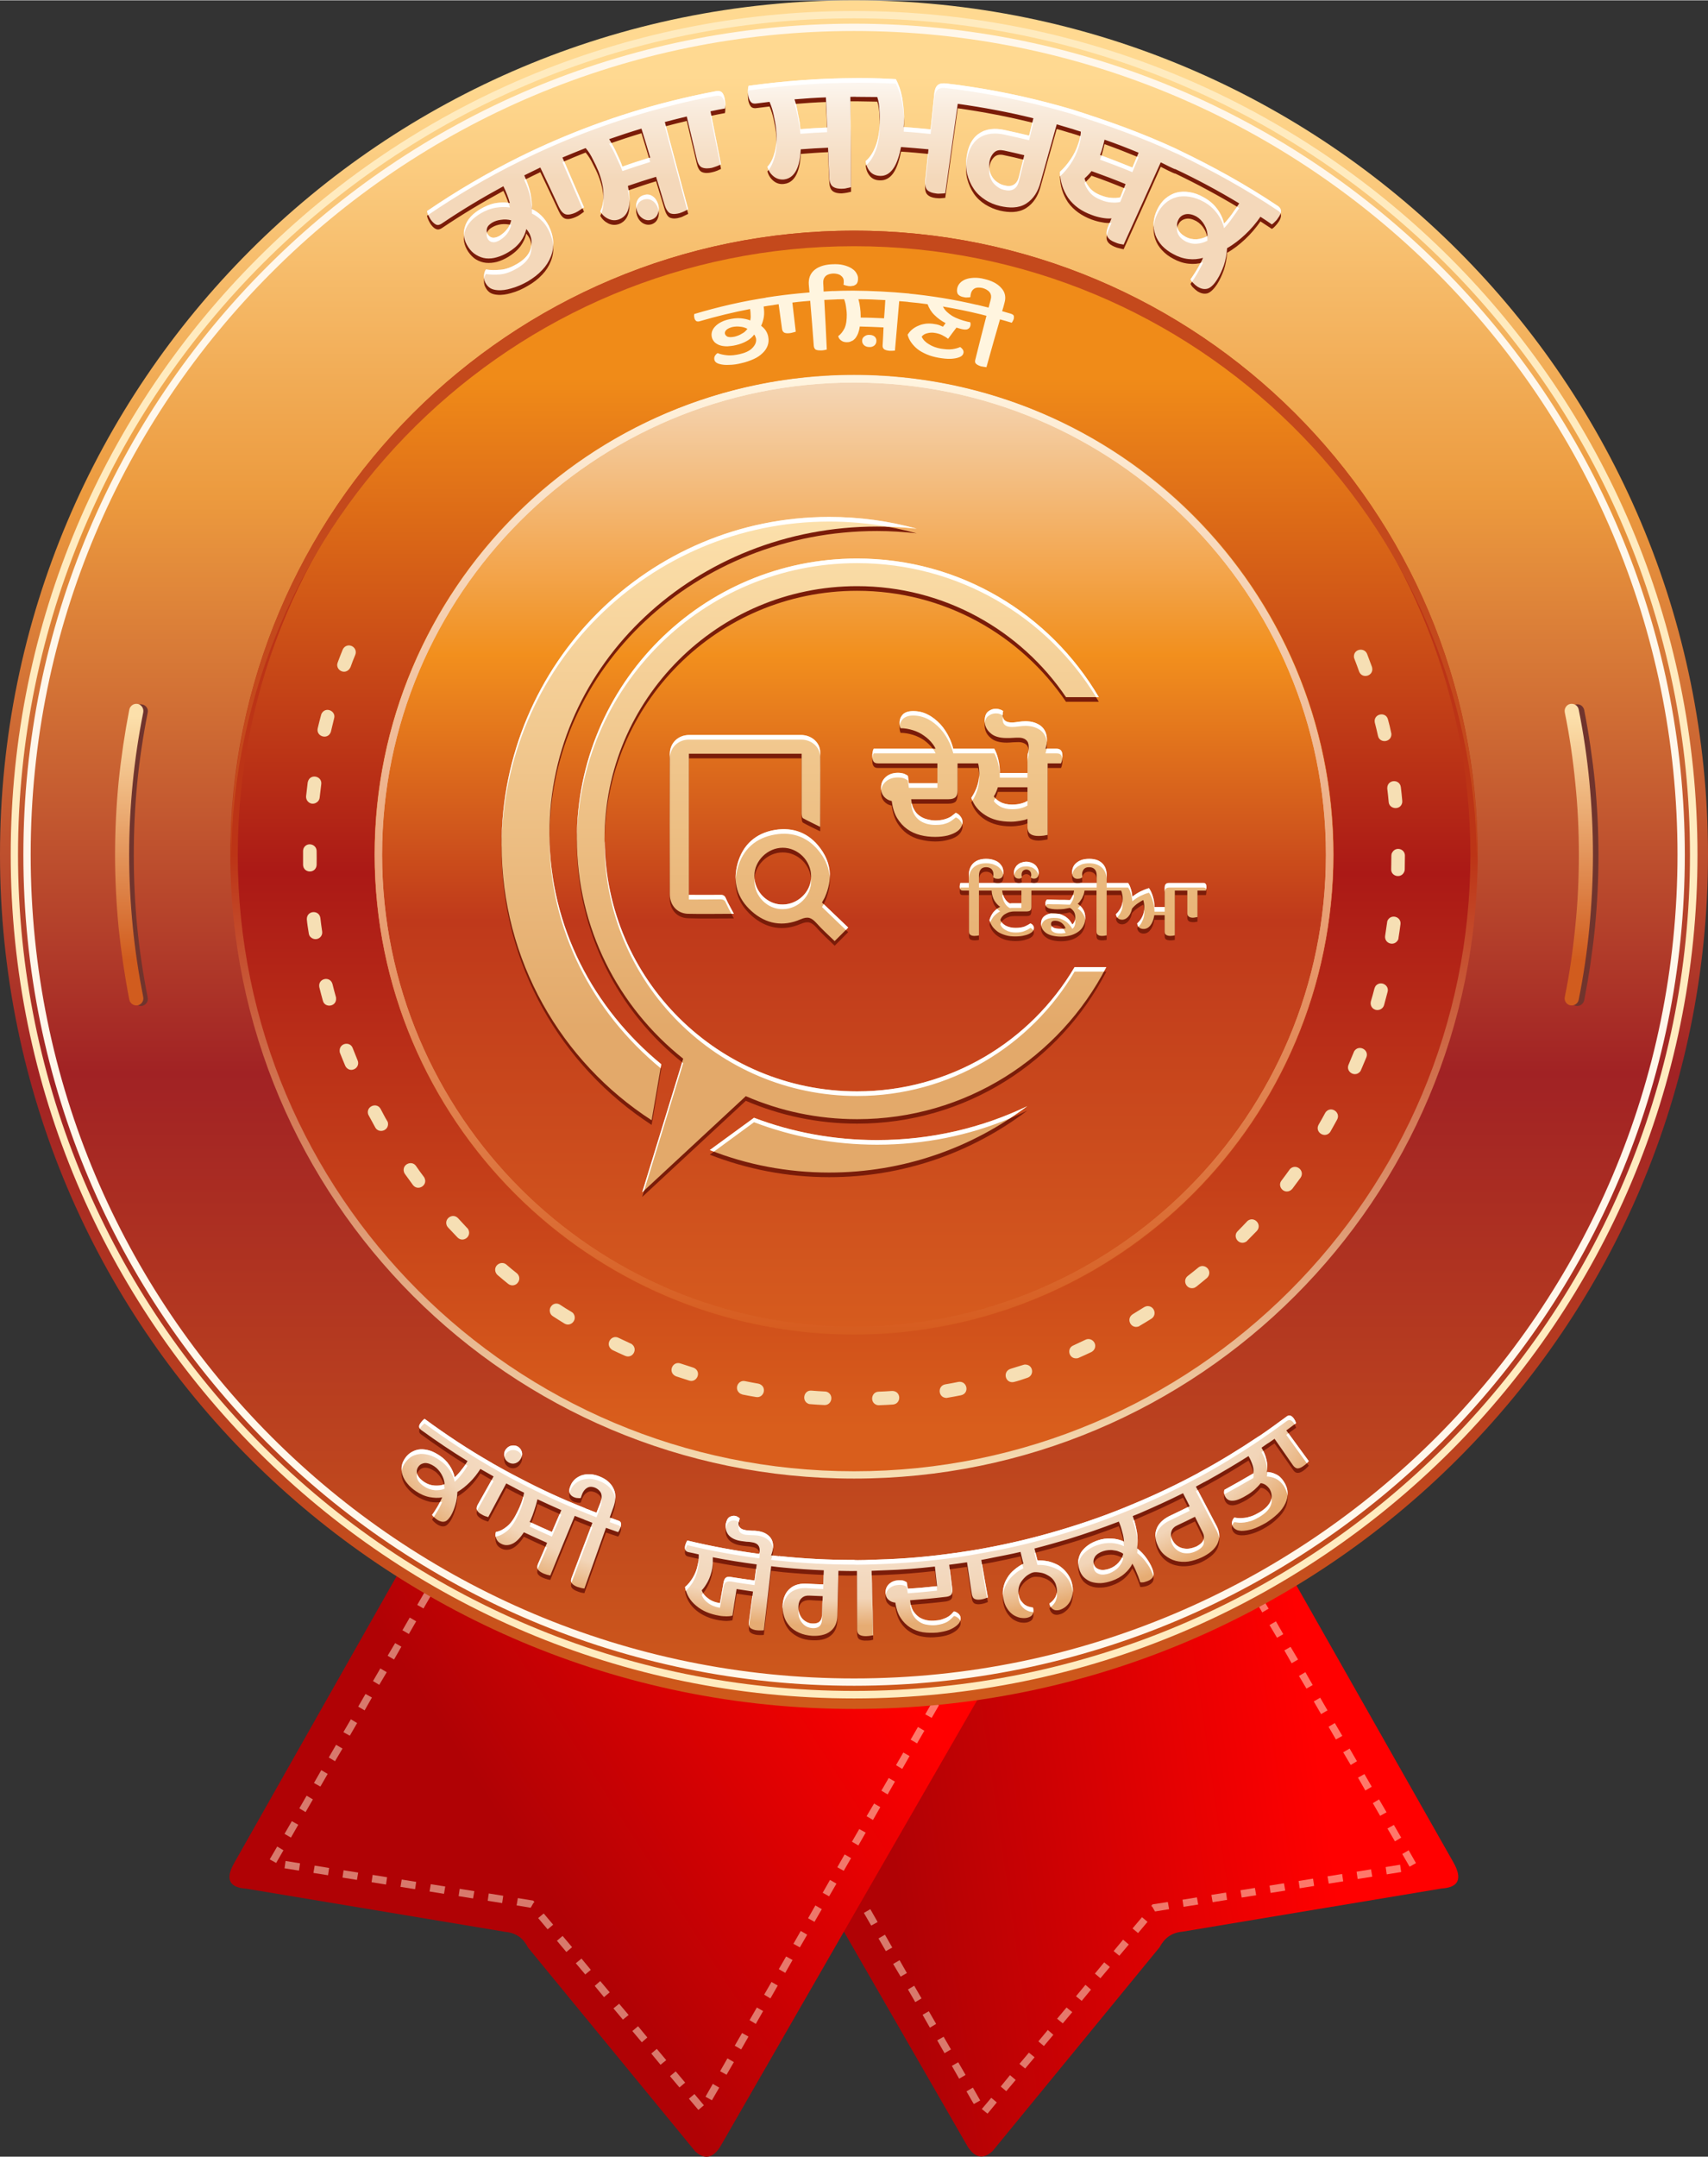 <?xml version="1.0" encoding="UTF-8"?>
<!DOCTYPE svg PUBLIC "-//W3C//DTD SVG 1.1//EN" "http://www.w3.org/Graphics/SVG/1.1/DTD/svg11.dtd">
<!-- Creator: CorelDRAW X7 -->
<svg xmlns="http://www.w3.org/2000/svg" xml:space="preserve" width="484px" height="611px" version="1.1" style="shape-rendering:geometricPrecision; text-rendering:geometricPrecision; image-rendering:optimizeQuality; fill-rule:evenodd; clip-rule:evenodd"
viewBox="0 0 9575 12084"
 xmlns:xlink="http://www.w3.org/1999/xlink">
 <rect x="0" y="0" width="9575" height="12084" fill="#333333" stroke="none"/>
 <defs>
  <style type="text/css">
   <![CDATA[
    .fil3 {fill:none}
    .fil5 {fill:#70342D}
    .fil16 {fill:#7A1C09}
    .fil14 {fill:#C4491C}
    .fil18 {fill:white}
    .fil19 {fill:#7A1C09;fill-rule:nonzero}
    .fil11 {fill:#F6DFB4;fill-rule:nonzero}
    .fil6 {fill:#FFEBBF;fill-rule:nonzero}
    .fil22 {fill:#FFF5DF;fill-rule:nonzero}
    .fil7 {fill:#FFF7EB;fill-rule:nonzero}
    .fil21 {fill:white;fill-rule:nonzero}
    .fil1 {fill:#FFF0D4;fill-rule:nonzero;fill-opacity:0.502}
    .fil13 {fill:url(#id0)}
    .fil10 {fill:url(#id1)}
    .fil4 {fill:url(#id2)}
    .fil12 {fill:url(#id3)}
    .fil9 {fill:url(#id4)}
    .fil8 {fill:url(#id5)}
    .fil0 {fill:url(#id6)}
    .fil2 {fill:url(#id7)}
    .fil17 {fill:url(#id8)}
    .fil15 {fill:url(#id9)}
    .fil23 {fill:url(#id10)}
    .fil20 {fill:url(#id11);fill-rule:nonzero}
   ]]>
  </style>
  <linearGradient id="id0" gradientUnits="userSpaceOnUse" x1="4787.75" y1="2098.23" x2="4787.75" y2="7751.59">
   <stop offset="0" style="stop-opacity:1; stop-color:#F4D8BA"/>
   <stop offset="0.278" style="stop-opacity:1; stop-color:#F28F1D"/>
   <stop offset="0.541" style="stop-opacity:1; stop-color:#BF391B"/>
   <stop offset="1" style="stop-opacity:1; stop-color:#D9601F"/>
  </linearGradient>
  <linearGradient id="id1" gradientUnits="userSpaceOnUse" x1="4787.66" y1="2119.2" x2="4787.75" y2="8000.71">
   <stop offset="0" style="stop-opacity:1; stop-color:#F08B18"/>
   <stop offset="0.471" style="stop-opacity:1; stop-color:#AB1916"/>
   <stop offset="1" style="stop-opacity:1; stop-color:#D95E1C"/>
  </linearGradient>
  <linearGradient id="id2" gradientUnits="userSpaceOnUse" x1="4805.57" y1="424.21" x2="4805.57" y2="9554.04">
   <stop offset="0" style="stop-opacity:1; stop-color:#FFD991"/>
   <stop offset="0.259" style="stop-opacity:1; stop-color:#EC9A3E"/>
   <stop offset="0.612" style="stop-opacity:1; stop-color:#A12224"/>
   <stop offset="1" style="stop-opacity:1; stop-color:#CF5A1B"/>
  </linearGradient>
  <linearGradient id="id3" gradientUnits="userSpaceOnUse" x1="4786.47" y1="8304.46" x2="4786.56" y2="4787.66">
   <stop offset="0" style="stop-opacity:1; stop-color:#F6DFB4"/>
   <stop offset="1" style="stop-opacity:1; stop-color:#BC3416"/>
  </linearGradient>
  <linearGradient id="id4" gradientUnits="userSpaceOnUse" x1="8924.1" y1="4009.32" x2="8928.82" y2="5373.27">
   <stop offset="0" style="stop-opacity:1; stop-color:#FCE0AB"/>
   <stop offset="1" style="stop-opacity:1; stop-color:#D15C1E"/>
  </linearGradient>
  <linearGradient id="id5" gradientUnits="userSpaceOnUse" xlink:href="#id4" x1="797.671" y1="4009.32" x2="802.388" y2="5373.27">
  </linearGradient>
  <linearGradient id="id6" gradientUnits="userSpaceOnUse" x1="7235.93" y1="8774.07" x2="4822.83" y2="9123.48">
   <stop offset="0" style="stop-opacity:1; stop-color:red"/>
   <stop offset="1" style="stop-opacity:1; stop-color:#B00205"/>
  </linearGradient>
  <linearGradient id="id7" gradientUnits="userSpaceOnUse" x1="2405.76" y1="9569.62" x2="4350.28" y2="8330.36">
   <stop offset="0" style="stop-opacity:1; stop-color:#B00205"/>
   <stop offset="1" style="stop-opacity:1; stop-color:red"/>
  </linearGradient>
  <linearGradient id="id8" gradientUnits="userSpaceOnUse" x1="3555.08" y1="5756.68" x2="3555.31" y2="2908.3">
   <stop offset="0" style="stop-opacity:1; stop-color:#E3A96A"/>
   <stop offset="1" style="stop-opacity:1; stop-color:#FCE0AB"/>
  </linearGradient>
  <linearGradient id="id9" gradientUnits="objectBoundingBox" x1="55.247%" y1="0.333%" x2="55.249%" y2="100.849%">
   <stop offset="0" style="stop-opacity:1; stop-color:#FFF4DF"/>
   <stop offset="1" style="stop-opacity:1; stop-color:#D65B1E"/>
  </linearGradient>
  <radialGradient id="id10" gradientUnits="userSpaceOnUse" gradientTransform="matrix(-0.019 0.513 -1.121 3.8207E-005 13643 5424)" cx="4743.17" cy="7856.31" r="2441.22" fx="4743.17" fy="7856.31">
   <stop offset="0" style="stop-opacity:1; stop-color:#FEFEFE"/>
   <stop offset="0.878" style="stop-opacity:1; stop-color:#F2D5B8"/>
   <stop offset="1" style="stop-opacity:1; stop-color:#E6AC73"/>
  </radialGradient>
  <linearGradient id="id11" gradientUnits="userSpaceOnUse" x1="4562.54" y1="1003.38" x2="4562.54" y2="322.875">
   <stop offset="0" style="stop-opacity:1; stop-color:#F4D8BA"/>
   <stop offset="0.561" style="stop-opacity:1; stop-color:#F9EBDC"/>
   <stop offset="1" style="stop-opacity:1; stop-color:white"/>
  </linearGradient>
 </defs>
 <g id="Layer_x0020_1">
  <g id="_543019304">
   <g>
    <g>
     <path class="fil0" d="M4728 9283l-456 94 -126 25 -85 18 -76 15 -37 8 -10 2 36 63 757 1315 694 1205c39,60 84,75 139,25l937 -1143c25,-47 62,-81 128,-87l1453 -242c95,-6 117,-54 67,-144l-880 -1552 -30 -52 -4 -8 -16 -28 -12 -21 -16 3 -125 25 -67 14 -43 9 -2228 456z"/>
     <path class="fil1" d="M6993 8891l36 -21 -41 -71 -36 21 41 71zm-2853 520l-36 21 41 71 36 -20 -41 -72zm82 143l-36 21 41 71 36 -20 -41 -72zm82 143l-36 21 41 71 36 -20 -41 -72zm82 143l-35 21 41 71 35 -20 -41 -72zm82 143l-35 20 41 72 35 -21 -41 -71zm83 143l-36 20 41 72 36 -21 -41 -71zm82 143l-36 20 41 72 36 -21 -41 -71zm82 143l-36 20 41 72 36 -21 -41 -71zm82 142l-36 21 41 71 36 -20 -41 -72zm82 143l-36 21 41 71 36 -20 -41 -72zm82 143l-36 21 41 71 36 -20 -41 -72zm82 143l-36 21 42 71 35 -20 -41 -72zm82 143l-35 21 41 71 35 -21 -41 -71zm82 143l-35 20 41 72 35 -21 -41 -71zm83 143l-36 20 41 72 36 -21 -41 -71zm82 143l-36 20 41 72 36 -21 -41 -71zm82 142l-36 21 41 71 36 -20 -41 -72zm50 120l32 26 52 -63 -31 -26 -53 63zm106 -126l31 26 53 -63 -32 -27 -52 64zm105 -127l32 26 53 -63 -32 -26 -53 63zm106 -126l31 26 53 -63 -31 -27 -53 64zm105 -127l32 26 53 -63 -32 -26 -53 63zm106 -126l32 26 52 -63 -31 -27 -53 64zm106 -127l31 26 53 -63 -32 -26 -52 63zm105 -126l32 26 53 -63 -32 -27 -53 64zm106 -127l31 26 53 -63 -31 -26 -53 63zm105 -126l6 5 15 26 79 -13 -7 -40 -86 13 -7 9zm175 -35l6 40 82 -13 -7 -40 -81 13zm162 -27l7 41 81 -13 -6 -41 -82 13zm163 -26l7 41 81 -13 -7 -41 -81 13zm163 -26l6 41 82 -13 -7 -41 -81 13zm163 -26l6 41 81 -13 -6 -41 -81 13zm162 -26l7 41 81 -13 -6 -41 -82 13zm163 -26l6 41 82 -13 -7 -41 -81 13zm163 -26l6 41 81 -13 -6 -41 -81 13zm134 -2l36 -20 -41 -72 -36 21 41 71zm-82 -142l35 -21 -41 -71 -36 20 42 72zm-83 -143l36 -20 -42 -72 -35 21 41 71zm-83 -142l36 -21 -41 -71 -36 20 41 72zm-82 -143l35 -21 -41 -71 -36 21 42 71zm-83 -143l36 -20 -42 -72 -35 21 41 71zm-83 -142l36 -21 -41 -71 -36 21 41 71zm-82 -143l35 -20 -41 -72 -36 21 42 71zm-83 -142l36 -21 -42 -71 -35 20 41 72zm-82 -143l35 -20 -41 -72 -36 21 42 71zm-83 -142l36 -21 -42 -71 -35 20 41 72z"/>
     <path class="fil2" d="M2254 8777c-314,553 -627,1107 -941,1661 -51,90 -29,138 67,144 484,81 968,161 1452,242 66,6 104,40 128,88 313,381 625,762 938,1143 54,49 100,35 139,-26 495,-861 991,-1722 1487,-2583 -1090,-223 -2180,-446 -3270,-669z"/>
     <path class="fil1" d="M2457 8870l-36 -21 41 -71 36 21 -41 71zm2853 520l36 21 -41 71 -36 -20 41 -72zm-82 143l36 21 -41 71 -36 -20 41 -72zm-82 143l36 21 -41 71 -36 -21 41 -71zm-82 143l35 20 -41 72 -35 -21 41 -71zm-82 143l35 20 -41 72 -35 -21 41 -71zm-82 143l35 20 -41 72 -36 -21 42 -71zm-83 143l36 20 -41 72 -36 -21 41 -71zm-82 142l36 21 -41 71 -36 -20 41 -72zm-82 143l36 21 -41 71 -36 -20 41 -72zm-82 143l36 21 -41 71 -36 -20 41 -72zm-82 143l36 21 -41 71 -36 -20 41 -72zm-82 143l36 20 -41 72 -36 -21 41 -71zm-82 143l35 20 -41 72 -35 -21 41 -71zm-82 143l35 20 -41 72 -35 -21 41 -71zm-83 143l36 20 -41 72 -36 -21 41 -71zm-82 142l36 21 -41 71 -36 -20 41 -72zm-82 143l36 21 -41 71 -36 -20 41 -72zm-50 120l-31 26 -53 -63 31 -26 53 63zm-105 -127l-32 27 -53 -63 32 -27 53 63zm-106 -126l-32 26 -52 -63 31 -26 53 63zm-106 -127l-31 27 -53 -63 32 -27 52 63zm-105 -126l-32 26 -53 -63 32 -26 53 63zm-106 -127l-32 27 -52 -63 31 -27 53 63zm-106 -126l-31 26 -53 -63 32 -26 52 63zm-105 -127l-32 27 -53 -63 32 -27 53 63zm-106 -126l-31 26 -53 -63 31 -26 53 63zm-105 -127l-6 6 -15 26 -79 -13 7 -41 86 14 7 8zm-175 -35l-6 41 -81 -13 6 -41 81 13zm-162 -26l-7 41 -81 -13 6 -41 82 13zm-163 -26l-7 41 -81 -13 7 -41 81 13zm-163 -26l-6 41 -82 -13 7 -41 81 13zm-163 -26l-6 41 -81 -13 6 -41 81 13zm-162 -26l-7 41 -81 -13 6 -41 82 13zm-163 -26l-6 41 -82 -13 7 -41 81 13zm-163 -26l-6 41 -81 -13 6 -41 81 13zm-134 -2l-36 -20 42 -72 35 21 -41 71zm83 -142l-36 -21 41 -71 36 20 -41 72zm82 -143l-35 -21 41 -71 35 21 -41 71zm83 -143l-36 -20 41 -72 36 21 -41 71zm82 -142l-35 -21 41 -71 36 21 -42 71zm83 -143l-36 -20 42 -72 35 21 -41 71zm83 -142l-36 -21 41 -71 36 20 -41 72zm82 -143l-35 -21 41 -71 36 21 -42 71zm83 -142l-36 -21 42 -71 35 20 -41 72zm83 -143l-36 -21 41 -71 36 21 -41 71zm82 -143l-35 -20 41 -71 35 20 -41 71z"/>
    </g>
    <g>
     <circle class="fil3" cx="4788" cy="4751" r="4751"/>
     <path class="fil4" d="M4788 0c2644,0 4787,2143 4787,4788 0,2644 -2143,4787 -4787,4787 -2645,0 -4788,-2143 -4788,-4787 0,-2645 2143,-4788 4788,-4788zm0 1306c1923,0 3482,1559 3482,3482 0,1923 -1559,3482 -3482,3482 -1923,0 -3482,-1559 -3482,-3482 0,-1923 1559,-3482 3482,-3482z"/>
     <path class="fil5" d="M828 5588c-26,-131 -46,-264 -59,-397 -13,-133 -19,-267 -19,-401 0,-134 6,-268 19,-401 13,-133 33,-266 59,-397 5,-21 -9,-42 -31,-46 -21,-5 -42,9 -46,31 -27,133 -47,268 -60,404 -14,136 -20,273 -20,409 0,137 6,273 20,409 13,136 33,271 60,404 4,22 25,36 46,32 22,-5 36,-26 31,-47z"/>
     <path class="fil6" d="M4788 60c1305,0 2487,529 3343,1385 855,855 1385,2037 1385,3343 0,1305 -530,2487 -1385,3343 -856,855 -2038,1385 -3343,1385 -1306,0 -2488,-530 -3343,-1385 -856,-856 -1385,-2038 -1385,-3343 0,-1306 529,-2488 1385,-3343 855,-856 2037,-1385 3343,-1385zm3314 1414c-848,-848 -2020,-1373 -3314,-1373 -1295,0 -2466,525 -3314,1373 -848,848 -1373,2019 -1373,3314 0,1294 525,2465 1373,3314 848,848 2019,1372 3314,1372 1294,0 2466,-524 3314,-1372 848,-849 1372,-2020 1372,-3314 0,-1295 -524,-2466 -1372,-3314z"/>
     <path class="fil7" d="M4788 131c1286,0 2450,521 3293,1364 842,842 1364,2007 1364,3293 0,1286 -522,2450 -1364,3293 -843,842 -2007,1364 -3293,1364 -1286,0 -2451,-522 -3293,-1364 -843,-843 -1364,-2007 -1364,-3293 0,-1286 521,-2451 1364,-3293 842,-843 2007,-1364 3293,-1364zm3264 1393c-836,-836 -1990,-1352 -3264,-1352 -1275,0 -2429,516 -3264,1352 -836,835 -1352,1989 -1352,3264 0,1274 516,2428 1352,3264 835,835 1989,1352 3264,1352 1274,0 2428,-517 3264,-1352 835,-836 1352,-1990 1352,-3264 0,-1275 -517,-2429 -1352,-3264z"/>
     <path class="fil5" d="M8803 3992c26,131 46,264 59,397 13,133 19,267 19,401 0,134 -6,268 -19,401 -13,134 -33,266 -59,397 -4,21 10,42 31,47 22,4 42,-10 47,-31 26,-134 46,-269 60,-405 13,-136 20,-272 20,-409 0,-136 -7,-273 -20,-409 -14,-136 -34,-271 -60,-404 -5,-22 -25,-36 -47,-31 -21,4 -35,25 -31,46z"/>
     <path class="fil8" d="M803 5586c-26,-132 -46,-264 -59,-397 -13,-133 -20,-267 -20,-401 0,-134 7,-268 20,-402 13,-133 33,-265 59,-396 4,-22 -10,-43 -31,-47 -22,-4 -42,10 -47,31 -26,134 -46,269 -60,405 -13,136 -20,272 -20,409 0,136 7,273 20,409 14,135 34,270 60,404 5,21 25,35 47,31 21,-4 35,-25 31,-46z"/>
     <path class="fil9" d="M8772 3990c27,131 46,263 59,396 14,134 20,268 20,402 0,134 -6,268 -20,401 -13,133 -32,265 -59,397 -4,21 10,42 31,46 22,4 43,-10 47,-31 27,-134 47,-269 60,-404 13,-136 20,-273 20,-409 0,-137 -7,-273 -20,-409 -13,-136 -33,-271 -60,-405 -4,-21 -25,-35 -47,-31 -21,4 -35,25 -31,47z"/>
     <circle class="fil10" cx="4788" cy="4788" r="3485"/>
     <path class="fil11" d="M7664 3663c-15,-38 -74,-29 -74,14 0,5 1,9 3,14 9,23 18,47 26,70 17,45 84,25 73,-22l-1 -4c-9,-24 -18,-48 -27,-72zm-5672 4c6,-17 1,-34 -14,-45 -21,-14 -47,-6 -57,17 -10,24 -19,48 -28,72 -15,39 37,72 66,36 2,-3 4,-6 6,-10 8,-23 17,-46 27,-70zm-119 357c12,-40 -45,-68 -69,-29 -2,4 -3,6 -4,10 -7,25 -13,50 -19,75 -10,46 58,67 74,19 6,-25 12,-50 18,-75zm-72 369c6,-46 -62,-62 -75,-14l-1 4c-3,26 -6,51 -9,77 -1,14 5,27 16,35 23,17 57,1 60,-27 3,-25 6,-50 9,-75zm-26 375c0,-40 -55,-54 -73,-16 -2,6 -3,10 -3,15 0,26 0,52 0,78 2,48 72,50 76,1 1,-26 0,-52 0,-78zm21 375c-6,-47 -76,-44 -76,6 2,26 7,54 11,80 1,8 5,17 12,22 27,24 68,2 63,-33 -4,-25 -7,-50 -10,-75zm68 370c-13,-48 -83,-32 -74,17 6,25 13,51 20,76 11,43 77,34 74,-13 0,-3 0,-5 -1,-8 -7,-24 -13,-48 -19,-72zm113 358c-14,-37 -71,-29 -73,13 0,5 0,10 2,15 10,24 19,48 29,71 8,18 27,28 45,22 22,-6 34,-30 25,-51 -9,-23 -19,-47 -28,-70zm157 342c-22,-41 -84,-14 -70,30 1,2 2,4 3,6 12,23 25,45 37,68 20,35 77,18 71,-26 -1,-5 -2,-8 -5,-12 -12,-19 -25,-46 -36,-66zm198 319c-23,-33 -78,-10 -68,32 1,5 3,8 6,13 15,21 30,41 45,62 28,36 84,2 65,-39 -1,-2 -2,-5 -4,-7 -15,-20 -30,-40 -44,-61zm236 293c-30,-32 -82,3 -62,44 2,3 4,5 6,8 17,18 35,37 53,56 32,32 84,-8 58,-49 -1,-1 -2,-3 -4,-4 -17,-18 -34,-37 -51,-55zm271 260c-25,-22 -66,-1 -63,32 1,11 6,20 14,27 19,16 39,33 59,49 18,14 44,10 56,-10 11,-16 7,-38 -8,-50 -20,-16 -39,-31 -58,-48zm301 225c-16,-11 -37,-8 -49,7 -15,17 -11,45 8,57 21,14 43,27 65,41 35,22 77,-22 49,-58 -3,-3 -6,-5 -9,-7 -22,-13 -43,-26 -64,-40zm327 185c-40,-19 -75,35 -40,64 2,2 5,3 7,5 23,11 47,22 70,32 43,19 75,-39 37,-66 -1,-1 -3,-2 -6,-3 -22,-10 -45,-21 -68,-32zm348 144c-44,-15 -71,46 -31,69 2,1 4,2 6,3 25,8 49,16 74,24 42,13 70,-47 29,-70 -2,-1 -4,-2 -7,-3 -24,-8 -47,-15 -71,-23zm362 99c-39,-9 -65,45 -27,70 4,2 7,3 12,5 25,5 50,10 76,14 44,8 64,-55 20,-73 -2,-1 -5,-1 -7,-2 -24,-4 -49,-9 -74,-14zm372 53c-43,-4 -58,60 -14,75 3,0 6,1 8,1 26,2 52,4 78,5 42,2 56,-57 15,-74 -4,-1 -8,-2 -12,-2 -25,-1 -50,-3 -75,-5zm376 6c-42,2 -50,63 -8,75 4,1 7,1 12,1 26,-1 51,-2 77,-4 46,-4 48,-72 -1,-76 -1,0 -3,0 -5,0 -25,2 -50,3 -75,4zm374 -41c-44,8 -41,74 6,76 2,0 5,0 7,-1 25,-4 51,-9 76,-14 48,-11 35,-81 -14,-75 -25,5 -50,10 -75,14zm366 -87c-46,15 -30,83 18,74 26,-6 53,-16 77,-24 39,-13 33,-72 -11,-74 -5,0 -8,0 -13,2 -24,7 -48,15 -71,22zm352 -131c-39,16 -25,77 20,72 4,0 7,-1 11,-3 23,-10 47,-21 70,-32 8,-4 15,-11 19,-20 13,-33 -21,-64 -52,-49 -23,11 -45,21 -68,32zm333 -175c-39,25 -11,83 32,69 3,-1 5,-2 7,-4 22,-13 44,-26 66,-40 34,-22 15,-76 -27,-70 -5,1 -10,3 -15,6 -21,13 -42,26 -63,39zm308 -214c-32,26 -5,80 38,66 4,-2 6,-4 10,-6 20,-16 40,-32 60,-49 11,-10 16,-25 12,-39 -8,-27 -40,-37 -61,-19 -20,16 -39,32 -59,47zm280 -251c-30,30 7,82 47,59 3,-2 5,-3 7,-6 18,-18 36,-37 54,-55 31,-35 -14,-84 -51,-57 -2,2 -3,3 -5,5 -17,18 -34,36 -52,54zm246 -284c-25,32 13,78 51,55 4,-3 7,-6 10,-9 15,-21 31,-41 46,-62 26,-39 -24,-81 -58,-50 -2,2 -3,4 -4,5 -15,21 -30,41 -45,61zm208 -313c-23,42 36,80 65,41 13,-22 26,-47 39,-70 21,-39 -32,-78 -63,-43 -1,2 -3,4 -4,6 -12,22 -24,44 -37,66zm168 -336c-17,39 36,73 65,38 2,-3 4,-5 5,-9 10,-23 20,-47 30,-71 16,-42 -41,-72 -67,-36 -2,3 -3,5 -4,8 -10,22 -19,47 -29,70zm125 -355c-4,17 2,34 17,43 21,13 50,2 57,-22 7,-25 13,-50 20,-75 10,-37 -39,-65 -67,-33 -3,5 -5,9 -7,15 -6,24 -13,48 -20,72zm80 -367c-5,41 47,60 70,26 3,-4 5,-9 5,-15 4,-25 8,-51 11,-76 6,-43 -54,-61 -73,-20 -1,4 -2,7 -2,10 -4,25 -7,50 -11,75zm34 -374c-2,40 54,54 72,17 3,-6 4,-10 4,-16 0,-25 1,-51 1,-77 0,-39 -53,-53 -72,-16 -3,5 -4,10 -4,16 0,25 -1,50 -1,76zm-14 -376c4,42 68,47 76,2 0,-3 0,-6 0,-10 -2,-25 -5,-51 -8,-76 -6,-46 -74,-44 -76,4 0,2 0,3 0,5 3,25 6,50 8,75zm-60 -371c10,45 79,36 75,-13l-1 -4c-5,-25 -11,-50 -18,-75 -12,-47 -83,-32 -74,17 6,25 13,50 18,75z"/>
     <path class="fil12" d="M4788 1291c965,0 1839,392 2472,1024 633,633 1024,1507 1024,2473 0,965 -391,1839 -1024,2472 -633,633 -1507,1024 -2472,1024 -966,0 -1840,-391 -2473,-1024 -632,-633 -1024,-1507 -1024,-2472 0,-966 392,-1840 1024,-2473 633,-632 1507,-1024 2473,-1024zm0 42c1908,0 3455,1546 3455,3455 0,1908 -1547,3455 -3455,3455 -1908,0 -3455,-1547 -3455,-3455 0,-1909 1547,-3455 3455,-3455z"/>
     <circle class="fil13" cx="4788" cy="4788" r="2689"/>
     <path class="fil14" d="M4788 1291c1929,0 3494,1561 3494,3486 0,14 -1,29 -1,43 -23,-1905 -1578,-3442 -3493,-3442 -1916,0 -3471,1537 -3494,3442 0,-14 0,-29 0,-43 0,-1925 1564,-3486 3494,-3486z"/>
    </g>
   </g>
   <path class="fil15" d="M4788 2101c741,0 1413,301 1899,787 486,486 787,1158 787,1900 0,741 -301,1413 -787,1899 -486,486 -1158,787 -1899,787 -742,0 -1414,-301 -1900,-787 -486,-486 -787,-1158 -787,-1899 0,-742 301,-1414 787,-1900 486,-486 1158,-787 1900,-787zm0 41c1461,0 2645,1185 2645,2646 0,1461 -1184,2645 -2645,2645 -1461,0 -2646,-1184 -2646,-2645 0,-1461 1185,-2646 2646,-2646z"/>
  </g>
  <path class="fil15" d="M4788 2101c741,0 1413,301 1899,787 486,486 787,1158 787,1900 0,741 -301,1413 -787,1899 -486,486 -1158,787 -1899,787 -742,0 -1414,-301 -1900,-787 -486,-486 -787,-1158 -787,-1899 0,-742 301,-1414 787,-1900 486,-486 1158,-787 1900,-787zm0 41c1461,0 2645,1185 2645,2646 0,1461 -1184,2645 -2645,2645 -1461,0 -2646,-1184 -2646,-2645 0,-1461 1185,-2646 2646,-2646z"/>
  <g id="_543024656">
   <path class="fil16" d="M6713 5014l0 149c-3,1 -7,1 -11,2 -5,1 -9,1 -14,1 -10,0 -18,-2 -23,-5 -6,-4 -9,-11 -9,-21l0 -126 -70 0 0 251c-3,1 -7,2 -11,2 -5,1 -10,1 -14,1 -10,0 -18,-2 -24,-5 -6,-4 -8,-11 -8,-21l0 -89 -58 0c-4,24 -11,43 -22,56 -10,14 -23,21 -38,21 -10,0 -19,-3 -25,-9 -6,-5 -10,-13 -11,-23 11,-9 21,-21 28,-37 8,-15 12,-32 12,-52 0,-15 -2,-29 -6,-41 -9,4 -19,10 -30,18 -12,8 -23,18 -33,29 -4,20 -11,35 -21,46 -10,11 -21,17 -34,17 -11,0 -19,-3 -25,-9 -6,-6 -9,-13 -10,-22 10,-10 19,-21 26,-35 8,-13 12,-30 12,-51 0,-10 -1,-18 -3,-26 -1,-7 -3,-14 -6,-21l-31 0 -11 0 -39 0 0 251c-3,1 -7,2 -12,2 -4,1 -9,1 -14,1 -10,0 -18,-2 -23,-5 -6,-4 -8,-11 -8,-21l0 -228 -26 0 -8 0 0 0 -33 0c-1,8 -3,15 -5,22 -3,8 -6,15 -9,21 -4,7 -8,13 -12,19 -4,5 -8,10 -13,13 12,7 22,17 30,30 9,13 13,29 13,48 0,16 -3,30 -10,43 -6,13 -15,24 -27,33 -12,10 -26,17 -42,22 -17,5 -35,8 -55,8 -37,0 -66,-7 -85,-21 -19,-13 -29,-30 -29,-51 0,-19 6,-33 19,-44 13,-10 31,-15 53,-15 12,0 24,1 35,4 10,4 20,8 29,14 8,5 16,12 23,20 6,7 12,15 17,24 5,-5 9,-10 12,-17 3,-7 4,-15 4,-23 0,-13 -3,-25 -9,-34 -7,-9 -14,-15 -22,-19 -11,3 -21,5 -32,6 -11,2 -23,2 -38,2 -22,0 -39,-2 -50,-6 -11,-5 -17,-13 -17,-26 0,-5 1,-9 3,-13 2,-4 4,-7 6,-9 23,1 46,1 67,1 21,1 41,1 62,2 5,-5 9,-13 14,-22 5,-10 8,-20 9,-32l-193 0 -6 0 0 0 -40 0 0 90c0,10 -2,17 -6,22 -4,4 -12,6 -23,6l-68 0c-10,0 -20,1 -28,4 -9,3 -16,6 -23,10 -7,5 -12,10 -17,15 -4,6 -7,12 -9,18 5,13 15,24 31,32 16,9 34,13 55,13 21,0 38,-3 51,-9 13,-5 24,-11 31,-17 6,3 11,6 14,10 4,5 6,10 6,17 0,6 -2,11 -5,15 -3,5 -7,9 -12,12 -9,6 -21,10 -35,14 -14,4 -32,6 -53,6 -20,0 -38,-3 -54,-7 -17,-5 -31,-12 -43,-20 -12,-8 -22,-18 -30,-29 -8,-11 -14,-23 -17,-36 4,-15 11,-29 21,-43 11,-13 24,-24 39,-32 -12,-7 -22,-18 -32,-33 -9,-16 -15,-35 -16,-58l-71 0 0 251c-2,1 -6,2 -11,2 -4,1 -9,1 -14,1 -10,0 -18,-2 -23,-5 -6,-4 -8,-11 -8,-21l0 -228 -34 0c-7,0 -11,-1 -14,-5 -3,-4 -4,-9 -4,-16 0,-3 1,-7 1,-11 1,-4 2,-7 3,-10l47 0 0 -41c0,-31 9,-54 26,-71 17,-16 41,-24 71,-24 16,0 29,2 41,6 12,5 23,10 31,17 8,7 14,15 19,24 4,9 6,19 6,29 0,12 -3,22 -8,28 -5,6 -13,9 -22,9 -6,0 -11,-1 -16,-3 -4,-1 -8,-3 -11,-5 0,-2 0,-5 0,-9 1,-3 1,-6 1,-10 0,-11 -4,-21 -11,-28 -8,-7 -18,-11 -30,-11 -12,0 -22,4 -29,12 -7,7 -11,19 -11,36l0 41 320 0 6 0 285 0 8 0 41 0 0 -42c0,-16 -4,-28 -12,-35 -8,-8 -18,-12 -31,-12 -13,0 -22,4 -29,12 -6,7 -10,16 -10,27 0,4 1,7 1,10 0,4 0,7 0,9 -3,2 -6,4 -11,5 -5,2 -10,3 -16,3 -9,0 -17,-3 -22,-9 -6,-6 -8,-16 -8,-28 0,-10 2,-20 6,-29 4,-9 10,-17 19,-24 8,-7 18,-12 29,-17 12,-4 26,-6 42,-6 30,0 53,8 71,24 18,16 27,39 27,69l0 43 25 0 10 0 85 0c5,6 10,16 14,29 5,13 8,29 10,48 15,-13 31,-23 47,-31 17,-8 32,-14 46,-17 8,10 15,25 21,44 6,18 10,39 10,62l57 0 0 -107c0,-10 2,-17 6,-21 4,-5 11,-7 21,-7l190 0c11,0 17,7 17,22 0,3 0,6 -1,10 0,4 -1,8 -2,10l-47 0zm-1796 1399c-244,0 -477,-45 -690,-126l-248 182c208,81 434,126 670,126 417,0 801,-139 1110,-373 -253,122 -539,191 -842,191zm451 -2111l0 150c0,18 -4,31 -11,39 -8,7 -21,11 -40,11l-209 0c2,22 7,41 15,56 8,15 18,27 31,37 12,9 26,15 42,20 15,4 31,6 47,6 17,0 31,-1 42,-3 12,-3 22,-6 31,-10 9,-4 16,-9 23,-14 6,-5 13,-10 19,-15 10,3 19,10 26,20 8,9 12,20 12,32 0,10 -3,19 -8,28 -5,9 -12,17 -22,24 -14,10 -31,17 -52,22 -21,6 -44,9 -71,9 -29,0 -57,-4 -84,-11 -27,-6 -52,-18 -74,-33 -22,-16 -40,-36 -56,-62 -15,-26 -25,-57 -30,-95 -17,-3 -31,-11 -43,-24 -11,-13 -17,-29 -17,-49 0,-26 9,-47 27,-62 17,-15 40,-23 68,-23 13,0 24,2 34,5 9,4 17,8 22,12l5 41 160 0 0 -111 -332 0c-13,0 -21,-3 -26,-11 -5,-7 -7,-18 -7,-32 0,-5 0,-12 2,-20 1,-8 3,-15 6,-19l347 0c-4,-9 -9,-18 -15,-25 -14,-19 -31,-35 -50,-49 -19,-13 -40,-23 -63,-30 -23,-7 -46,-11 -69,-11 -1,-5 -3,-9 -4,-15 -1,-5 -1,-10 -1,-16 0,-18 6,-33 18,-46 13,-13 32,-20 58,-20 29,0 57,7 83,20 26,14 49,32 70,55 21,23 38,50 52,80 8,18 15,37 20,57l58 0 14 0 158 0c8,14 16,33 22,58 6,24 9,50 9,78l155 0 0 -88c0,-11 1,-20 4,-27l2 -10c1,-9 1,-16 1,-23 0,-16 -5,-29 -15,-38 -10,-8 -24,-13 -41,-13 -10,0 -20,1 -32,1 -13,1 -24,2 -35,2 -41,0 -72,-9 -92,-28 -21,-18 -32,-41 -32,-69 0,-25 7,-42 20,-52 13,-10 27,-15 43,-15 9,0 16,1 23,4 7,2 13,5 18,8 -1,3 -2,7 -2,11 -1,5 -1,8 -1,11 0,28 17,42 52,42 11,0 24,-1 38,-3 14,-2 26,-3 38,-3 35,0 64,9 87,27 22,18 33,44 33,78 0,12 -1,24 -4,34 -1,5 -3,10 -4,15l63 0c11,0 20,3 25,11 5,7 7,17 7,30 0,6 -1,14 -2,22 -2,9 -4,15 -6,19l-75 0 0 400c-5,1 -12,3 -22,4 -9,2 -19,3 -29,3 -19,0 -34,-4 -45,-11 -11,-7 -17,-21 -17,-43l0 -43c-10,5 -24,9 -41,12 -17,3 -34,5 -52,5 -58,0 -106,-13 -144,-37 -38,-24 -64,-57 -78,-97 13,-19 24,-40 32,-64 8,-23 13,-48 13,-75 0,-9 -1,-19 -2,-29 -1,-11 -3,-19 -5,-25l-43 0 -13 0 0 0 -59 0zm305 231c20,0 37,-2 51,-6 15,-4 27,-9 36,-15l0 -76 -166 0c-3,9 -6,18 -10,27 -3,8 -8,16 -13,24 7,11 19,21 36,31 18,10 40,15 66,15zm-1126 402c0,-88 -73,-160 -159,-160 -85,0 -159,72 -159,157 -1,88 73,163 160,161 86,-1 159,-74 158,-158zm61 146c50,48 100,96 147,141 -26,26 -50,50 -76,76 -32,-32 -70,-65 -103,-103 -27,-29 -46,-37 -88,-19 -98,42 -193,26 -274,-46 -81,-72 -108,-164 -79,-267 29,-105 102,-170 209,-188 103,-18 191,17 254,102 63,85 69,177 27,273 -4,9 -10,18 -17,31zm-494 64c-87,0 -172,2 -258,-1 -60,-2 -101,-48 -101,-109 -1,-262 -1,-524 0,-785 0,-62 46,-107 107,-107 210,0 420,0 630,0 57,0 105,41 106,96 2,139 0,279 0,418 -33,-16 -65,-31 -97,-49 -5,-3 -7,-18 -7,-27 0,-100 0,-201 0,-301l0 -32 -632 0 0 791c59,0 117,0 175,-1 17,0 26,4 33,21 12,28 28,55 44,86zm-284 811l-230 750 581 -539c191,82 402,128 624,128 608,0 1136,-346 1397,-852l-178 0c-246,417 -700,697 -1219,697 -782,0 -1416,-634 -1416,-1416 0,-781 634,-1415 1416,-1415 487,0 917,247 1171,622l184 0c-273,-465 -777,-777 -1355,-777 -868,0 -1571,703 -1571,1570 0,500 233,945 596,1232zm-123 31c-384,-315 -627,-778 -627,-1293 0,-950 822,-1720 1837,-1720 75,0 149,5 222,13 -156,-43 -320,-66 -490,-66 -1014,0 -1837,822 -1837,1837 0,647 335,1216 841,1544l54 -315zm2019 -901l0 -72 -108 0c2,17 6,31 14,44 7,13 17,23 29,29 7,-1 14,-1 21,-1l44 0zm-14 -138c-8,0 -14,-3 -20,-7 -5,-5 -8,-14 -8,-26 0,-10 2,-18 6,-26 4,-7 8,-14 15,-19 6,-6 13,-10 22,-13 8,-3 17,-4 27,-4 9,0 18,2 27,5 8,2 15,7 21,12 7,6 11,12 15,20 4,7 6,16 6,25 0,12 -3,21 -8,26 -5,4 -11,7 -19,7 -7,0 -13,-3 -18,-7 1,-1 2,-4 2,-7 1,-3 1,-6 1,-8 0,-9 -3,-16 -8,-21 -5,-5 -12,-8 -19,-8 -8,0 -15,3 -20,8 -5,5 -7,12 -7,21 0,2 0,5 1,8 0,3 1,6 1,7 -4,4 -10,7 -17,7zm234 281c5,0 10,0 14,-1 5,0 10,-1 14,-2 -6,-14 -14,-24 -24,-31 -10,-8 -22,-11 -35,-11 -7,0 -12,1 -17,4 -4,3 -6,8 -6,14 0,8 4,14 13,19 9,6 22,8 41,8z"/>
   <path class="fil17" d="M6713 4989l0 148c-3,1 -7,2 -11,2 -5,1 -9,2 -14,2 -10,0 -18,-2 -23,-6 -6,-3 -9,-11 -9,-21l0 -125 -70 0 0 251c-3,0 -7,1 -11,2 -5,0 -10,1 -14,1 -10,0 -18,-2 -24,-6 -6,-4 -8,-10 -8,-21l0 -89 -58 0c-4,24 -11,43 -22,57 -10,13 -23,20 -38,20 -10,0 -19,-3 -25,-8 -6,-6 -10,-14 -11,-23 11,-10 21,-22 28,-37 8,-16 12,-33 12,-52 0,-16 -2,-30 -6,-42 -9,4 -19,11 -30,18 -12,8 -23,18 -33,30 -4,19 -11,34 -21,45 -10,11 -21,17 -34,17 -11,0 -19,-3 -25,-9 -6,-6 -9,-13 -10,-22 10,-9 19,-21 26,-34 8,-14 12,-31 12,-52 0,-9 -1,-18 -3,-25 -1,-8 -3,-15 -6,-21l-31 0 -11 0 -39 0 0 251c-3,0 -7,1 -12,2 -4,0 -9,1 -14,1 -10,0 -18,-2 -23,-6 -6,-4 -8,-10 -8,-21l0 -227 -26 0 -8 0 0 0 -33 0c-1,7 -3,14 -5,22 -3,7 -6,14 -9,21 -4,6 -8,12 -12,18 -4,6 -8,10 -13,13 12,7 22,17 30,30 9,13 13,29 13,49 0,15 -3,30 -10,43 -6,13 -15,24 -27,33 -12,9 -26,16 -42,21 -17,5 -35,8 -55,8 -37,0 -66,-7 -85,-20 -19,-14 -29,-31 -29,-52 0,-18 6,-33 19,-43 13,-11 31,-16 53,-16 12,0 24,2 35,5 10,3 20,8 29,13 8,6 16,12 23,20 6,8 12,16 17,25 5,-5 9,-11 12,-18 3,-7 4,-15 4,-23 0,-13 -3,-24 -9,-33 -7,-9 -14,-16 -22,-19 -11,2 -21,4 -32,6 -11,1 -23,2 -38,2 -22,0 -39,-3 -50,-7 -11,-5 -17,-13 -17,-26 0,-5 1,-9 3,-13 2,-4 4,-7 6,-9 23,1 46,1 67,2 21,0 41,0 62,1 5,-5 9,-13 14,-22 5,-10 8,-20 9,-31l-193 0 -6 0 0 0 -40 0 0 90c0,10 -2,17 -6,21 -4,4 -12,6 -23,6l-68 0c-10,0 -20,2 -28,4 -9,3 -16,7 -23,11 -7,4 -12,9 -17,15 -4,5 -7,11 -9,17 5,14 15,24 31,33 16,8 34,12 55,12 21,0 38,-3 51,-8 13,-6 24,-12 31,-17 6,2 11,5 14,10 4,4 6,9 6,16 0,6 -2,11 -5,16 -3,4 -7,8 -12,11 -9,6 -21,11 -35,14 -14,4 -32,6 -53,6 -20,0 -38,-2 -54,-7 -17,-5 -31,-11 -43,-19 -12,-9 -22,-18 -30,-29 -8,-12 -14,-24 -17,-37 4,-15 11,-29 21,-43 11,-13 24,-24 39,-31 -12,-8 -22,-19 -32,-34 -9,-16 -15,-35 -16,-57l-71 0 0 251c-2,0 -6,1 -11,2 -4,0 -9,1 -14,1 -10,0 -18,-2 -23,-6 -6,-4 -8,-10 -8,-21l0 -227 -34 0c-7,0 -11,-2 -14,-6 -3,-3 -4,-9 -4,-16 0,-3 1,-7 1,-10 1,-4 2,-8 3,-11l47 0 0 -41c0,-31 9,-54 26,-70 17,-16 41,-24 71,-24 16,0 29,2 41,6 12,4 23,9 31,16 8,7 14,15 19,24 4,9 6,19 6,29 0,13 -3,22 -8,28 -5,6 -13,9 -22,9 -6,0 -11,-1 -16,-2 -4,-2 -8,-4 -11,-6 0,-2 0,-5 0,-8 1,-4 1,-7 1,-10 0,-12 -4,-21 -11,-29 -8,-7 -18,-10 -30,-10 -12,0 -22,3 -29,11 -7,8 -11,20 -11,36l0 41 320 0 6 0 285 0 8 0 41 0 0 -42c0,-16 -4,-27 -12,-35 -8,-8 -18,-11 -31,-11 -13,0 -22,3 -29,11 -6,8 -10,17 -10,28 0,3 1,6 1,10 0,3 0,6 0,8 -3,2 -6,4 -11,6 -5,1 -10,2 -16,2 -9,0 -17,-3 -22,-9 -6,-6 -8,-15 -8,-28 0,-10 2,-20 6,-29 4,-9 10,-17 19,-24 8,-7 18,-12 29,-16 12,-4 26,-6 42,-6 30,0 53,7 71,23 18,16 27,39 27,69l0 43 25 0 10 0 85 0c5,7 10,16 14,29 5,13 8,29 10,48 15,-12 31,-22 47,-30 17,-8 32,-14 46,-18 8,11 15,25 21,44 6,19 10,39 10,62l57 0 0 -107c0,-10 2,-17 6,-21 4,-5 11,-7 21,-7l190 0c11,0 17,7 17,22 0,3 0,6 -1,11 0,4 -1,7 -2,10l-47 0zm-1796 1398c-244,0 -477,-44 -690,-125l-248 181c208,82 434,126 670,126 417,0 801,-139 1110,-372 -253,121 -539,190 -842,190zm451 -2111l0 150c0,19 -4,32 -11,39 -8,8 -21,12 -40,12l-209 0c2,22 7,40 15,55 8,16 18,28 31,37 12,9 26,16 42,20 15,4 31,7 47,7 17,0 31,-2 42,-4 12,-3 22,-6 31,-10 9,-4 16,-8 23,-14 6,-5 13,-10 19,-15 10,4 19,10 26,20 8,10 12,20 12,32 0,10 -3,19 -8,28 -5,9 -12,17 -22,24 -14,10 -31,17 -52,23 -21,5 -44,8 -71,8 -29,0 -57,-3 -84,-10 -27,-7 -52,-18 -74,-34 -22,-16 -40,-36 -56,-62 -15,-25 -25,-57 -30,-95 -17,-3 -31,-11 -43,-24 -11,-13 -17,-29 -17,-49 0,-26 9,-46 27,-62 17,-15 40,-23 68,-23 13,0 24,2 34,5 9,4 17,8 22,12l5 41 160 0 0 -111 -332 0c-13,0 -21,-3 -26,-10 -5,-8 -7,-18 -7,-32 0,-6 0,-13 2,-21 1,-8 3,-14 6,-19l347 0c-4,-9 -9,-17 -15,-25 -14,-19 -31,-35 -50,-48 -19,-14 -40,-24 -63,-31 -23,-7 -46,-11 -69,-11 -1,-4 -3,-9 -4,-14 -1,-5 -1,-11 -1,-17 0,-18 6,-33 18,-46 13,-13 32,-19 58,-19 29,0 57,6 83,20 26,13 49,32 70,54 21,23 38,50 52,80 8,18 15,37 20,57l58 0 14 0 158 0c8,14 16,34 22,58 6,24 9,50 9,78l155 0 0 -88c0,-10 1,-19 4,-26l2 -11c1,-8 1,-16 1,-22 0,-17 -5,-30 -15,-38 -10,-9 -24,-13 -41,-13 -10,0 -20,0 -32,1 -13,1 -24,1 -35,1 -41,0 -72,-9 -92,-28 -21,-18 -32,-41 -32,-68 0,-25 7,-43 20,-53 13,-10 27,-15 43,-15 9,0 16,2 23,4 7,2 13,5 18,9 -1,2 -2,6 -2,10 -1,5 -1,9 -1,11 0,29 17,43 52,43 11,0 24,-2 38,-4 14,-2 26,-3 38,-3 35,0 64,9 87,27 22,18 33,44 33,78 0,13 -1,24 -4,34 -1,6 -3,11 -4,15l63 0c11,0 20,4 25,11 5,7 7,17 7,30 0,7 -1,14 -2,22 -2,9 -4,15 -6,19l-75 0 0 401c-5,1 -12,2 -22,4 -9,1 -19,2 -29,2 -19,0 -34,-3 -45,-11 -11,-7 -17,-21 -17,-42l0 -43c-10,5 -24,8 -41,11 -17,3 -34,5 -52,5 -58,0 -106,-12 -144,-37 -38,-24 -64,-56 -78,-97 13,-19 24,-40 32,-63 8,-24 13,-49 13,-75 0,-9 -1,-19 -2,-30 -1,-10 -3,-19 -5,-25l-43 0 -13 0 0 0 -59 0zm305 231c20,0 37,-2 51,-6 15,-4 27,-9 36,-15l0 -76 -166 0c-3,9 -6,18 -10,27 -3,8 -8,17 -13,24 7,11 19,21 36,31 18,10 40,15 66,15zm-1126 402c0,-87 -73,-160 -159,-160 -85,0 -159,73 -159,157 -1,88 73,163 160,161 86,-1 159,-74 158,-158zm61 147c50,48 100,95 147,140 -26,27 -50,50 -76,76 -32,-31 -70,-65 -103,-102 -27,-29 -46,-38 -88,-20 -98,43 -193,27 -274,-45 -81,-72 -108,-164 -79,-268 29,-105 102,-170 209,-188 103,-17 191,17 254,102 63,85 69,177 27,273 -4,10 -10,18 -17,32zm-494 63c-87,0 -172,2 -258,0 -60,-2 -101,-48 -101,-110 -1,-261 -1,-523 0,-785 0,-62 46,-106 107,-107 210,0 420,0 630,0 57,1 105,41 106,96 2,140 0,279 0,419 -33,-17 -65,-31 -97,-49 -5,-4 -7,-18 -7,-28 0,-100 0,-201 0,-301l0 -32 -632 0 0 791c59,0 117,1 175,0 17,-1 26,4 33,21 12,28 28,54 44,85zm-284 812l-230 749 581 -539c191,83 402,129 624,129 608,0 1136,-346 1397,-852l-178 0c-246,417 -700,696 -1219,696 -782,0 -1416,-633 -1416,-1415 0,-782 634,-1416 1416,-1416 487,0 917,247 1171,622l184 0c-273,-465 -777,-777 -1355,-777 -868,0 -1571,703 -1571,1571 0,499 233,944 596,1232zm-123 31c-384,-315 -627,-778 -627,-1294 0,-950 822,-1719 1837,-1719 75,0 149,4 222,12 -156,-43 -320,-66 -490,-66 -1014,0 -1837,823 -1837,1837 0,648 335,1217 841,1544l54 -314zm2019 -902l0 -71 -108 0c2,16 6,30 14,43 7,13 17,23 29,29 7,-1 14,-1 21,-1l44 0zm-14 -138c-8,0 -14,-2 -20,-7 -5,-5 -8,-13 -8,-26 0,-9 2,-18 6,-26 4,-7 8,-14 15,-19 6,-5 13,-10 22,-12 8,-3 17,-5 27,-5 9,0 18,2 27,5 8,3 15,7 21,12 7,6 11,12 15,20 4,8 6,16 6,25 0,13 -3,21 -8,26 -5,5 -11,7 -19,7 -7,0 -13,-2 -18,-7 1,-1 2,-3 2,-6 1,-3 1,-6 1,-9 0,-9 -3,-16 -8,-21 -5,-5 -12,-8 -19,-8 -8,0 -15,3 -20,8 -5,6 -7,13 -7,21 0,3 0,6 1,9 0,3 1,5 1,6 -4,5 -10,7 -17,7zm234 281c5,0 10,0 14,0 5,-1 10,-2 14,-3 -6,-14 -14,-24 -24,-31 -10,-7 -22,-11 -35,-11 -7,0 -12,1 -17,4 -4,3 -6,8 -6,15 0,7 4,13 13,19 9,5 22,7 41,7z"/>
   <path class="fil18" d="M6382 5192c-4,-5 -6,-12 -7,-19 11,-10 21,-22 28,-37 6,-12 10,-26 11,-40 1,4 1,9 1,13 0,20 -4,37 -12,52 -5,12 -12,22 -21,31zm-119 -52c-4,-6 -7,-12 -7,-19 10,-9 19,-21 26,-34 6,-11 10,-24 11,-39 0,4 1,8 1,13 0,21 -4,38 -12,51 -5,11 -12,20 -19,28zm-208 -66c6,5 12,12 16,19 9,13 13,29 13,49 0,4 0,8 0,12 -2,-14 -6,-25 -13,-35 -8,-13 -18,-23 -30,-30 5,-3 9,-8 13,-13l1 -2zm-218 114c-1,-4 -1,-8 -1,-13 0,-18 6,-33 19,-43 10,-8 23,-13 37,-15 10,1 22,2 35,2l10 0 6 2c10,3 20,8 29,13 8,6 16,12 23,20 6,8 12,16 17,25 5,-5 9,-11 12,-18 1,-3 2,-7 3,-10 1,4 1,8 1,13 0,8 -1,16 -4,23 -3,7 -7,12 -12,17 -5,-9 -11,-17 -17,-24 -7,-8 -15,-15 -23,-20 -9,-6 -19,-10 -29,-14 -11,-3 -23,-4 -35,-4 -22,0 -40,5 -53,15 -9,8 -15,18 -18,31zm26 -114c-2,-3 -3,-8 -3,-13 0,-5 1,-9 3,-13 2,-4 4,-7 6,-9 23,1 46,1 67,2 21,0 41,0 62,1 5,-5 9,-13 14,-22l2 -6 7 0c-1,12 -4,22 -9,32 -5,9 -9,17 -14,22 -21,-1 -41,-1 -62,-2 -21,0 -44,0 -67,-1 -2,2 -4,5 -6,9l0 0zm-249 91c6,8 14,15 25,21 16,8 34,12 55,12 21,0 38,-3 51,-8 13,-6 24,-12 31,-17 6,2 11,5 14,10 4,4 6,9 6,16 0,5 -1,9 -3,13 -1,-1 -2,-2 -3,-4 -3,-4 -8,-7 -14,-10 -7,6 -18,12 -31,17 -13,6 -30,9 -51,9 -21,0 -39,-4 -55,-13 -16,-8 -26,-19 -31,-32 2,-5 4,-9 6,-14zm-63 2c-1,-4 -3,-8 -4,-13 4,-15 11,-29 21,-43 7,-8 14,-14 22,-20 5,6 11,11 17,14 -15,8 -28,19 -39,32 -7,10 -13,20 -17,30zm-169 -188c-1,-3 -2,-7 -2,-12 0,-3 1,-7 1,-10 1,-4 2,-8 3,-11l47 0 0 26 -47 0c-1,2 -1,5 -2,7zm49 -50l0 -24c0,-31 9,-54 26,-70 17,-16 41,-24 71,-24 16,0 29,2 41,6 12,4 23,9 31,16 8,7 14,15 19,24 4,9 6,19 6,29 0,5 0,9 -1,13 -1,-5 -3,-11 -5,-16 -5,-9 -11,-17 -19,-24 -8,-7 -19,-12 -31,-17 -12,-4 -25,-6 -41,-6 -30,0 -54,8 -71,24 -17,16 -26,39 -26,69zm137 -13l0 -1 0 -1 0 2zm-80 30l91 0 0 0c5,2 10,3 16,3 5,0 9,-1 13,-3l94 0c3,1 6,2 10,2 3,0 6,-1 9,-2l66 0c3,1 6,2 9,2 4,0 7,-1 10,-2l2 0 6 0 213 0c4,2 8,3 13,3 6,0 11,-1 16,-3l0 0 43 0 8 0 41 0 0 26 -41 0 -8 0 -285 0 -6 0 -320 0 0 -26zm579 -32l0 1 0 1 0 -2zm-56 -15c-1,-4 -1,-8 -1,-13 0,-10 2,-20 6,-29 4,-9 10,-17 19,-24 8,-7 18,-12 29,-16 12,-4 26,-6 42,-6 30,0 53,7 71,23 18,16 27,39 27,69l0 24c-1,-29 -10,-51 -27,-67 -18,-16 -41,-24 -71,-24 -16,0 -30,2 -42,6 -11,5 -21,10 -29,17 -9,7 -15,15 -19,24 -2,5 -4,11 -5,16zm193 47l25 0 10 0 85 0c5,7 10,16 14,29 5,13 8,29 10,48 15,-12 31,-22 47,-30 17,-8 32,-14 46,-18 8,11 15,25 21,44 6,19 10,39 10,62l57 0 0 26 -57 0c0,-23 -4,-44 -10,-62 -6,-19 -13,-34 -21,-44 -14,3 -29,9 -46,17 -16,8 -32,18 -47,31 -2,-19 -5,-35 -10,-48 -4,-13 -9,-23 -14,-29l-85 0 -10 0 -25 0 0 -26zm325 53l0 -25c0,-10 2,-17 6,-21 4,-5 11,-7 21,-7l190 0c11,0 17,7 17,22 0,3 0,6 -1,11l0 3c-3,-7 -8,-10 -16,-10l-190 0c-10,0 -17,2 -21,7 -4,4 -6,11 -6,20zm-1612 1388c-244,0 -477,-44 -690,-125l-248 181 23 9 225 -165c213,81 446,126 690,126 264,0 516,-52 743,-147 34,-22 66,-45 99,-69 -253,121 -539,190 -842,190zm195 -1885c2,11 6,22 11,30 8,16 18,28 31,37 12,9 26,16 42,20 15,4 31,7 47,7 17,0 31,-2 42,-4 12,-3 22,-6 31,-10 9,-4 16,-8 23,-14 6,-5 13,-10 19,-15 10,4 19,10 26,20 8,10 12,20 12,32 0,5 -1,9 -2,13 -2,-7 -5,-13 -10,-19 -7,-10 -16,-17 -26,-20 -6,5 -13,10 -19,15 -7,5 -14,10 -23,14 -9,4 -19,7 -31,10 -11,2 -25,3 -42,3 -16,0 -32,-2 -47,-6 -16,-5 -30,-11 -42,-20 -13,-10 -23,-22 -31,-37 -8,-15 -13,-34 -15,-56l4 0zm-172 -75c-1,-4 -1,-8 -1,-13 0,-26 9,-46 27,-62 17,-15 40,-23 68,-23 13,0 24,2 34,5 9,4 17,8 22,12l5 41 160 0 0 26 -160 0 -5 -41c-5,-4 -13,-8 -22,-12 -10,-3 -21,-5 -34,-5 -28,0 -51,8 -68,23 -15,13 -24,29 -26,49zm-50 -180c0,-4 0,-9 0,-13 0,-6 0,-13 2,-21 1,-8 3,-14 6,-19l331 0 1 1c6,7 11,16 15,25l-347 0c-3,4 -5,11 -6,19l-2 8zm154 -185c-1,-5 -1,-9 -1,-14 0,-18 6,-33 18,-46 13,-13 32,-19 58,-19 29,0 57,6 83,20 26,13 49,32 70,54 21,23 38,50 52,80 8,18 15,37 20,57l58 0 14 0 158 0c8,14 16,34 22,58 6,24 9,50 9,78l155 0 0 26 -155 0c0,-28 -3,-54 -9,-78 -6,-25 -14,-44 -22,-58l-158 0 -14 0 -58 0c-5,-20 -12,-39 -20,-57 -14,-30 -31,-57 -52,-80 -21,-23 -44,-41 -70,-55 -26,-13 -54,-20 -83,-20 -26,0 -45,7 -58,20 -9,10 -15,21 -17,34zm716 205l0 -25c0,-10 1,-19 4,-26l2 -11 1 -8c0,4 0,7 0,11 0,7 0,14 -1,23l-2 10c-2,7 -4,15 -4,26zm-239 -217c0,-4 -1,-8 -1,-12 0,-25 7,-43 20,-53 13,-10 27,-15 43,-15 9,0 16,2 23,4 7,2 13,5 18,9 -1,2 -2,6 -2,10 -1,5 -1,9 -1,11l0 2c-4,-2 -9,-4 -15,-6 -7,-3 -14,-4 -23,-4 -16,0 -30,5 -43,15 -11,8 -17,21 -19,39zm101 -34c4,20 21,31 51,31 11,0 24,-2 38,-4 14,-2 26,-3 38,-3 35,0 64,9 87,27 22,18 33,44 33,78 0,5 0,9 0,13 -3,-27 -14,-49 -33,-65 -23,-18 -52,-27 -87,-27 -12,0 -24,1 -38,3 -14,2 -27,3 -38,3 -35,0 -52,-14 -52,-42 0,-3 0,-6 1,-11l0 -3zm246 178l56 0c11,0 20,4 25,11 5,7 7,17 7,30 0,4 0,8 -1,13 -1,-7 -3,-13 -6,-17 -5,-8 -14,-11 -25,-11l-63 0c1,-5 3,-10 4,-15 1,-4 2,-7 3,-11zm-417 291c-2,-5 -4,-10 -6,-16 13,-19 24,-40 32,-63 7,-20 11,-41 12,-62 0,4 1,8 1,12 0,27 -5,52 -13,75 -7,20 -15,38 -26,54zm222 22c20,0 37,-2 51,-6 15,-4 27,-9 36,-15l0 26c-9,6 -21,11 -36,15 -14,4 -31,6 -51,6 -26,0 -48,-5 -66,-15 -17,-10 -29,-20 -36,-31 3,-5 6,-10 9,-15 7,7 16,14 27,20 18,10 40,15 66,15zm-1444 412c7,83 78,150 160,148 82,-1 151,-66 158,-144 0,4 0,8 0,12 1,84 -72,157 -158,158 -87,2 -161,-73 -160,-161 0,-4 0,-9 0,-13zm389 146l137 131 -13 14 -134 -129c4,-6 7,-11 10,-16zm-494 -137c-1,-29 2,-59 11,-91 29,-105 102,-170 209,-188 103,-17 191,17 254,102 40,53 57,109 54,167 -3,-49 -20,-96 -54,-141 -63,-85 -151,-120 -254,-102 -107,18 -180,83 -209,188 -6,22 -10,44 -11,65zm-10 191l-13 0c-12,-20 -22,-40 -31,-60 -7,-17 -16,-21 -33,-21 -58,1 -116,1 -175,1l0 -26c59,0 117,1 175,0 17,-1 26,4 33,21 12,28 28,54 44,85zm-360 -575c0,-107 0,-213 1,-320 0,-62 46,-106 107,-107 210,0 420,0 630,0 57,1 105,41 106,96 1,63 1,126 1,189 0,-54 0,-109 -1,-163 -1,-55 -49,-96 -106,-96 -210,0 -420,0 -630,0 -61,0 -107,45 -107,107 -1,98 -1,196 -1,294zm70 1407l-224 729 11 -10 219 -714 -6 -5zm2364 -508c5,-8 9,-17 14,-25l-178 0c-246,417 -700,696 -1219,696 -778,0 -1408,-626 -1415,-1402l-1 12c0,782 634,1416 1416,1416 519,0 973,-280 1219,-697l164 0zm-43 -1538l15 0c-273,-465 -777,-777 -1355,-777 -868,0 -1571,703 -1571,1571l0 16c5,-863 706,-1561 1571,-1561 567,0 1064,300 1340,751zm-2438 2057c-380,-312 -622,-768 -627,-1278l0 10c0,514 241,975 623,1290l4 -22zm1267 -3013c56,2 111,6 165,12 -156,-43 -320,-66 -490,-66 -1014,0 -1837,823 -1837,1837l0 16c5,-1010 826,-1827 1837,-1827 111,0 220,10 325,28zm650 2065c2,7 4,13 8,18 7,13 17,23 29,29 7,-1 14,-1 21,-1l44 0 0 26 -44 0c-7,0 -14,0 -21,1 -12,-6 -22,-16 -29,-29 -8,-13 -12,-27 -14,-44l6 0zm62 -112c-1,-4 -2,-8 -2,-13 0,-9 2,-18 6,-26 4,-7 8,-14 15,-19 6,-5 13,-10 22,-12 8,-3 17,-5 27,-5 9,0 18,2 27,5 8,3 15,7 21,12 7,6 11,12 15,20 4,8 6,16 6,25 0,5 -1,10 -2,13 -1,-4 -2,-8 -4,-12 -4,-8 -8,-14 -15,-20 -6,-5 -13,-10 -21,-12 -9,-3 -18,-5 -27,-5 -10,0 -19,1 -27,4 -9,3 -16,7 -22,13 -7,5 -11,12 -15,19 -2,4 -3,8 -4,13zm94 15l-2 -2c0,0 1,-1 1,-1 0,1 1,2 1,3zm-51 -4l0 2 -1 2c0,-1 0,-2 1,-4zm217 290c5,0 9,0 14,0 6,6 10,14 14,23 -4,1 -9,2 -14,2 -4,1 -9,1 -14,1 -19,0 -32,-2 -41,-8 -9,-5 -13,-11 -13,-19 0,-5 2,-10 5,-13 2,2 5,5 8,7 9,5 22,7 41,7z"/>
  </g>
  <g id="_543026696">
   <g>
    <path class="fil19" d="M7066 1239c-25,36 -54,70 -86,100 -31,29 -64,55 -101,76 -2,32 -8,65 -18,96 -10,27 -22,55 -38,80 -12,18 -32,44 -54,51 -19,5 -37,0 -54,-10 -9,-6 -17,-13 -24,-20 -7,-6 -13,-14 -17,-23 6,-8 11,-15 16,-23 6,-8 11,-17 16,-25 7,-11 13,-22 19,-34 7,-12 14,-25 19,-38 -26,8 -54,10 -81,7 -30,-3 -59,-13 -86,-28 -23,-12 -45,-28 -63,-48 -16,-17 -29,-37 -37,-60 -8,-22 -11,-45 -10,-68 2,-26 9,-50 20,-73 11,-24 26,-45 46,-62 18,-16 38,-27 61,-33 24,-7 49,-7 74,-3 27,4 54,14 78,27 30,16 56,38 76,65 19,25 33,53 40,84 16,-17 31,-35 44,-54 14,-19 28,-39 41,-59 -116,-70 -235,-134 -358,-193 -3,3 -74,-34 -82,-38 -69,154 -138,308 -208,462 -7,-1 -15,-3 -22,-5 -10,-2 -20,-5 -29,-9 -16,-7 -32,-16 -40,-31 -10,-17 -2,-41 4,-57 7,-15 13,-31 19,-46 -17,2 -36,1 -53,-3 -21,-3 -40,-9 -60,-16 -52,-20 -98,-50 -131,-96 -29,-44 -44,-92 -45,-145 22,-20 42,-44 59,-69 19,-28 34,-58 44,-90 4,-11 7,-21 9,-32 3,-12 5,-23 5,-34 -16,-6 -33,-11 -50,-16l-5 -2 -6 -1c-25,-8 -49,-15 -74,-22 -31,109 -62,219 -92,328 -13,46 -37,88 -79,115 -44,28 -97,26 -146,15 -30,-7 -58,-19 -84,-35 -25,-16 -47,-36 -64,-61 -17,-25 -29,-53 -37,-83 -8,-34 -8,-70 -2,-104 8,-48 26,-95 68,-124 41,-28 92,-30 140,-20 47,10 94,21 141,32 8,-32 16,-65 24,-97 -141,-35 -282,-62 -424,-82 -23,167 -47,335 -70,502 -8,1 -16,1 -24,2 -10,1 -20,0 -30,-1 -17,-2 -34,-7 -46,-19 -14,-13 -14,-38 -12,-56 6,-57 12,-115 18,-172 -51,-5 -103,-10 -154,-13 -8,40 -21,90 -45,123 -18,24 -42,39 -72,38 -23,0 -43,-7 -58,-25 -14,-17 -21,-36 -23,-58 25,-20 42,-50 54,-79 17,-41 23,-88 25,-132 1,-25 0,-50 -2,-74 -1,-25 -4,-50 -12,-73 -6,0 -117,-2 -118,-2 -1,0 -29,0 -33,0 2,169 3,338 4,507 -7,2 -15,3 -22,5 -10,2 -20,3 -31,4 -17,0 -35,-2 -49,-12 -16,-11 -20,-36 -20,-54 -3,-55 -5,-110 -7,-165 -51,2 -102,6 -153,10 -3,61 -17,160 -94,168 -22,3 -42,-3 -59,-17 -17,-14 -28,-32 -34,-53 22,-24 34,-55 42,-86 11,-43 11,-90 6,-134 -3,-24 -8,-48 -13,-72 -5,-24 -13,-49 -23,-72 -25,3 -49,6 -73,9 -12,2 -24,0 -32,-9 -9,-11 -13,-26 -15,-39 -1,-9 -1,-17 -1,-26 0,-8 1,-17 4,-25 206,-29 395,-42 603,-43 1,-1 22,0 28,0 65,0 129,2 194,5 8,15 14,30 20,46 7,20 12,41 16,62 4,25 7,50 9,76 2,28 1,57 -1,85 51,3 101,8 151,13 7,-68 14,-135 21,-203 2,-16 6,-34 19,-45 12,-11 31,-11 47,-9 45,5 89,11 134,18 193,29 384,72 571,127 204,65 388,130 583,220l14 6c196,95 376,194 557,315 10,6 18,16 18,28 0,14 -7,27 -15,38 -5,7 -10,14 -17,21 -5,6 -12,12 -19,16 -21,-14 -42,-28 -64,-42zm-4127 -232c15,32 28,66 35,102 5,28 9,58 8,86 20,10 37,22 52,37 18,16 31,36 42,57 14,28 23,58 25,89 2,29 -2,57 -13,84 -11,28 -27,53 -48,75 -23,25 -51,46 -81,63 -30,18 -61,32 -95,41 -24,7 -52,12 -78,9 -12,-1 -25,-4 -36,-10 -10,-6 -18,-14 -24,-24 -9,-13 -13,-27 -13,-42 0,-14 3,-28 11,-40 26,4 53,4 80,2 33,-3 66,-17 95,-34 32,-19 63,-45 75,-81 10,-31 8,-61 -7,-90 -3,-5 -5,-9 -8,-13 -3,-4 -6,-7 -9,-11 -5,26 -17,50 -32,71 -19,25 -43,44 -69,60 -20,12 -42,22 -64,28 -20,5 -40,7 -61,5 -19,-2 -37,-8 -54,-18 -19,-11 -33,-27 -45,-44 -23,-35 -32,-73 -19,-114 13,-44 48,-76 87,-100 27,-16 57,-28 88,-33 25,-4 52,-5 77,-1 -4,-15 -9,-30 -15,-45 -6,-16 -13,-32 -21,-48 -118,64 -233,133 -344,208 -10,7 -22,11 -33,6 -13,-5 -23,-17 -31,-28 -4,-7 -9,-15 -12,-22 -4,-8 -7,-17 -8,-25 164,-113 336,-214 515,-302 271,-135 557,-240 851,-314 84,-22 169,-40 255,-56 12,-2 24,-1 33,8 9,10 13,24 15,37 2,9 2,18 3,27 0,8 0,17 -2,25 -27,5 -54,10 -81,16 20,99 40,198 59,297 -7,3 -15,7 -22,10 -10,4 -20,7 -30,9 -17,4 -37,6 -54,-1 -18,-7 -26,-32 -30,-49 -19,-79 -37,-158 -56,-238 -41,10 -82,20 -123,31 44,163 87,327 131,490 -7,3 -14,7 -21,10 -9,5 -18,9 -28,11 -16,5 -34,7 -51,1 -17,-6 -27,-30 -32,-47 -16,-52 -32,-105 -48,-158 -53,16 -106,34 -158,52 12,60 24,159 -48,187 -21,8 -41,7 -61,-2 -20,-10 -35,-24 -46,-43 15,-28 19,-62 18,-93 0,-45 -12,-90 -28,-131 -9,-23 -20,-45 -31,-66 -11,-23 -24,-45 -41,-65 -43,17 -87,35 -130,54 40,93 81,186 121,278 -7,5 -14,10 -21,15 -8,6 -17,11 -27,15 -16,7 -35,13 -52,10 -20,-3 -33,-25 -41,-42 -34,-73 -69,-147 -104,-220 -14,7 -77,37 -90,44zm-137 337c15,-9 29,-21 40,-35 12,-15 19,-32 24,-50 -19,-5 -38,-6 -57,-4 -18,3 -35,8 -50,17 -13,7 -25,18 -29,32 -3,11 -2,22 4,32 6,11 15,18 27,19 14,3 29,-4 41,-11zm843 -438c-16,-53 -32,-107 -49,-161 -60,18 -121,38 -181,59 8,13 16,26 23,39 7,14 14,28 20,42 6,13 12,26 18,39 5,11 9,22 13,33 52,-18 104,-35 156,-51zm-74 300c-6,-18 -7,-37 0,-54 7,-18 19,-29 37,-35 17,-5 34,-4 49,6 16,10 26,26 32,44 6,18 6,36 -1,54 -6,17 -18,28 -35,34 -17,5 -33,3 -49,-6 -16,-10 -27,-25 -33,-43zm1066 -467c-2,-57 -4,-113 -7,-169 -58,2 -117,6 -176,11 5,14 9,29 12,43 3,15 7,30 9,45 3,15 6,29 8,43 1,12 3,24 4,36 50,-4 100,-7 150,-9zm994 324c18,4 38,5 54,-6 15,-10 23,-26 27,-43 10,-40 20,-80 30,-120 -38,-10 -75,-18 -113,-26 -20,-5 -40,-4 -55,10 -14,13 -22,29 -26,47 -3,17 -4,35 -1,52 3,15 9,28 17,41 8,11 18,21 30,29 11,8 23,13 37,16zm544 57c18,7 37,12 57,13 16,1 32,1 48,-3 10,-25 20,-50 30,-74 -63,-26 -127,-51 -191,-73 -6,7 -12,15 -19,21 -6,7 -13,13 -20,19 4,18 16,37 27,51 17,22 42,36 68,46zm-8 -227c61,22 121,45 181,70 12,-28 23,-56 35,-83 -63,-26 -127,-51 -191,-74 -3,11 -5,22 -8,33 -3,11 -6,22 -9,32 -3,7 -6,15 -8,22zm479 458c20,10 41,15 63,13 21,-1 41,-7 60,-17 0,-23 -6,-45 -18,-65 -11,-19 -26,-34 -45,-45 -19,-10 -40,-17 -60,-12 -18,4 -32,14 -40,31 -9,16 -10,33 -3,51 8,20 25,34 43,44z"/>
    <path class="fil20" d="M7066 1213c-25,36 -54,70 -86,100 -31,29 -64,55 -101,76 -2,33 -8,65 -18,96 -10,28 -22,55 -38,80 -12,19 -32,45 -54,51 -19,5 -37,0 -54,-10 -9,-6 -17,-12 -24,-20 -7,-6 -13,-14 -17,-23 6,-7 11,-15 16,-23 6,-8 11,-17 16,-25 7,-11 13,-22 19,-33 7,-13 14,-25 19,-39 -26,8 -54,10 -81,7 -30,-3 -59,-13 -86,-28 -23,-12 -45,-28 -63,-47 -16,-18 -29,-38 -37,-60 -8,-23 -11,-46 -10,-69 2,-26 9,-50 20,-73 11,-23 26,-45 46,-62 18,-15 38,-27 61,-33 24,-7 49,-7 74,-3 27,4 54,14 78,28 30,16 56,37 76,64 19,25 33,53 40,84 16,-16 31,-35 44,-53 14,-20 28,-40 41,-60 -116,-70 -235,-134 -358,-192 -3,3 -74,-35 -82,-38 -69,153 -138,307 -208,461 -7,-1 -15,-3 -22,-4 -10,-2 -20,-6 -29,-10 -16,-6 -32,-16 -40,-31 -10,-17 -2,-41 4,-57 7,-15 13,-30 19,-45 -17,2 -36,0 -53,-3 -21,-4 -40,-9 -60,-17 -52,-19 -98,-49 -131,-96 -29,-44 -44,-92 -45,-145 22,-20 42,-44 59,-69 19,-27 34,-58 44,-90 4,-10 7,-21 9,-32 3,-11 5,-23 5,-34 -16,-5 -33,-10 -50,-16l-5 -1 -6 -2c-25,-7 -49,-15 -74,-22 -31,110 -62,219 -92,328 -13,47 -37,89 -79,116 -44,28 -97,25 -146,14 -30,-7 -58,-18 -84,-35 -25,-16 -47,-36 -64,-61 -17,-25 -29,-53 -37,-83 -8,-34 -8,-69 -2,-104 8,-48 26,-95 68,-123 41,-29 92,-31 140,-21 47,10 94,21 141,32 8,-32 16,-65 24,-97 -141,-35 -282,-61 -424,-81 -23,167 -47,334 -70,501 -8,1 -16,2 -24,2 -10,1 -20,1 -30,-1 -17,-2 -34,-7 -46,-18 -14,-14 -14,-39 -12,-56 6,-58 12,-115 18,-173 -51,-5 -103,-9 -154,-13 -8,41 -21,90 -45,123 -18,25 -42,40 -72,39 -23,-1 -43,-8 -58,-26 -14,-17 -21,-36 -23,-57 25,-21 42,-50 54,-80 17,-41 23,-88 25,-132 1,-24 0,-49 -2,-74 -1,-24 -4,-49 -12,-73 -6,0 -117,-1 -118,-1 -1,-1 -29,0 -33,0 2,168 3,337 4,506 -7,2 -15,4 -22,5 -10,3 -20,4 -31,4 -17,0 -35,-2 -49,-12 -16,-11 -20,-36 -20,-53 -3,-55 -5,-110 -7,-165 -51,2 -102,5 -153,9 -3,62 -17,160 -94,169 -22,2 -42,-4 -59,-18 -17,-14 -28,-31 -34,-53 22,-23 34,-55 42,-86 11,-43 11,-90 6,-133 -3,-25 -8,-49 -13,-72 -5,-25 -13,-50 -23,-73 -25,3 -49,6 -73,9 -12,2 -24,1 -32,-9 -9,-10 -13,-26 -15,-39 -1,-8 -1,-17 -1,-26 0,-8 1,-17 4,-25 206,-28 395,-42 603,-43 1,0 22,0 28,0 65,0 129,2 194,6 8,14 14,30 20,45 7,20 12,41 16,62 4,25 7,51 9,76 2,29 1,57 -1,85 51,4 101,8 151,13 7,-67 14,-135 21,-203 2,-15 6,-34 19,-45 12,-10 31,-11 47,-9 45,5 89,11 134,18 193,29 384,72 571,127 204,65 388,130 583,220l14 7c196,94 376,193 557,314 10,7 18,16 18,29 0,13 -7,27 -15,37 -5,8 -10,15 -17,21 -5,6 -12,12 -19,17 -21,-15 -42,-29 -64,-43zm-4127 -232c15,33 28,67 35,102 5,28 9,58 8,87 20,9 37,21 52,36 18,17 31,36 42,57 14,28 23,58 25,89 2,29 -2,57 -13,84 -11,28 -27,53 -48,75 -23,25 -51,46 -81,64 -30,17 -61,31 -95,40 -24,7 -52,12 -78,9 -12,-1 -25,-4 -36,-10 -10,-6 -18,-14 -24,-23 -9,-13 -13,-27 -13,-43 0,-14 3,-28 11,-40 26,5 53,4 80,2 33,-2 66,-16 95,-33 32,-19 63,-45 75,-82 10,-31 8,-61 -7,-90 -3,-4 -5,-9 -8,-13 -3,-4 -6,-7 -9,-10 -5,26 -17,49 -32,70 -19,25 -43,45 -69,60 -20,12 -42,22 -64,28 -20,6 -40,8 -61,6 -19,-2 -37,-9 -54,-19 -19,-11 -33,-26 -45,-44 -23,-35 -32,-73 -19,-113 13,-45 48,-77 87,-100 27,-16 57,-29 88,-34 25,-4 52,-5 77,0 -4,-16 -9,-31 -15,-46 -6,-16 -13,-32 -21,-48 -118,64 -233,133 -344,208 -10,7 -22,12 -33,7 -13,-6 -23,-18 -31,-29 -4,-7 -9,-15 -12,-22 -4,-8 -7,-16 -8,-25 164,-112 336,-213 515,-302 271,-134 557,-240 851,-314 84,-21 169,-40 255,-56 12,-2 24,-1 33,8 9,10 13,25 15,37 2,9 2,19 3,28 0,7 0,17 -2,24 -27,5 -54,10 -81,16 20,99 40,198 59,297 -7,4 -15,7 -22,10 -10,4 -20,7 -30,10 -17,3 -37,5 -54,-2 -18,-7 -26,-31 -30,-49 -19,-79 -37,-158 -56,-237 -41,10 -82,20 -123,31 44,163 87,326 131,489 -7,4 -14,7 -21,11 -9,4 -18,8 -28,11 -16,4 -34,7 -51,1 -17,-7 -27,-31 -32,-47 -16,-53 -32,-106 -48,-158 -53,16 -106,33 -158,51 12,61 24,159 -48,187 -21,8 -41,7 -61,-2 -20,-9 -35,-23 -46,-42 15,-29 19,-63 18,-94 0,-44 -12,-90 -28,-131 -9,-22 -20,-45 -31,-66 -11,-23 -24,-45 -41,-64 -43,17 -87,35 -130,53 40,93 81,186 121,279 -7,5 -14,9 -21,14 -8,6 -17,11 -27,16 -16,7 -35,13 -52,10 -20,-4 -33,-26 -41,-42 -34,-74 -69,-147 -104,-221 -14,7 -77,37 -90,44zm-137 338c15,-10 29,-21 40,-36 12,-15 19,-31 24,-50 -19,-5 -38,-6 -57,-3 -18,2 -35,7 -50,16 -13,8 -25,18 -29,32 -3,11 -2,22 4,32 6,11 15,18 27,20 14,2 29,-4 41,-11zm843 -438c-16,-54 -32,-108 -49,-162 -60,18 -121,38 -181,59 8,13 16,26 23,40 7,13 14,27 20,41 6,13 12,26 18,39 5,11 9,22 13,34 52,-18 104,-35 156,-51zm-74 299c-6,-18 -7,-36 0,-54 7,-17 19,-29 37,-34 17,-6 34,-5 49,5 16,10 26,26 32,44 6,18 6,36 -1,54 -6,17 -18,28 -35,34 -17,6 -33,4 -49,-6 -16,-10 -27,-25 -33,-43zm1066 -467c-2,-56 -4,-113 -7,-169 -58,2 -117,6 -176,11 5,14 9,29 12,44 3,15 7,30 9,45 3,14 6,28 8,42 1,12 3,24 4,36 50,-4 100,-7 150,-9zm994 324c18,5 38,6 54,-5 15,-10 23,-26 27,-44 10,-40 20,-80 30,-120 -38,-9 -75,-18 -113,-26 -20,-4 -40,-4 -55,10 -14,13 -22,29 -26,47 -3,17 -4,35 -1,52 3,15 9,29 17,41 8,12 18,22 30,29 11,8 23,13 37,16zm544 57c18,7 37,12 57,13 16,1 32,1 48,-3 10,-25 20,-49 30,-74 -63,-26 -127,-50 -191,-73 -6,8 -12,15 -19,22 -6,6 -13,13 -20,19 4,18 16,36 27,51 17,21 42,36 68,45zm-8 -227c61,22 121,46 181,70 12,-28 23,-55 35,-83 -63,-26 -127,-51 -191,-73 -3,11 -5,22 -8,33 -3,10 -6,21 -9,31 -3,8 -6,15 -8,22zm479 458c20,11 41,15 63,14 21,-2 41,-7 60,-18 0,-23 -6,-44 -18,-64 -11,-19 -26,-35 -45,-46 -19,-10 -40,-16 -60,-12 -18,4 -32,14 -40,31 -9,17 -10,34 -3,51 8,20 25,34 43,44z"/>
    <path class="fil21" d="M6682 1578c-3,-5 -6,-10 -8,-15 6,-7 11,-15 16,-23 6,-8 11,-17 16,-25 7,-11 13,-22 19,-33l5 -10c5,-1 9,-2 14,-3 -5,13 -12,26 -19,38 -6,12 -12,23 -19,34 -5,8 -10,17 -16,25 -2,4 -5,8 -8,12zm-214 -309c-1,-8 -1,-15 -1,-23 2,-26 9,-50 20,-73 11,-23 26,-45 46,-62 18,-15 38,-27 61,-33 24,-7 49,-7 74,-3 27,4 54,14 78,28 30,16 56,37 76,64 19,25 33,53 40,84 16,-16 31,-35 44,-53 10,-14 19,-28 29,-41l12 7c-13,20 -27,40 -41,59 -13,19 -28,37 -44,54 -7,-31 -21,-59 -40,-84 -20,-27 -46,-49 -76,-65 -24,-13 -51,-23 -78,-27 -25,-4 -50,-4 -74,3 -23,6 -43,17 -61,33 -20,17 -35,38 -46,62 -11,22 -18,45 -19,70zm-263 48c-5,-16 2,-36 7,-50l8 -19c4,0 8,0 11,-1 -6,15 -12,31 -19,46 -2,7 -5,15 -7,24zm-262 -331c-1,-8 -1,-16 -1,-25 22,-20 42,-44 59,-69 19,-27 34,-58 44,-90 4,-10 7,-21 9,-32l2 -9 3 1c0,11 -2,22 -5,34 -2,11 -5,21 -9,32 -10,32 -25,62 -44,90 -17,25 -36,48 -58,68zm-527 -55c-1,-20 1,-41 4,-61 8,-48 26,-95 68,-123 41,-29 92,-31 140,-21 47,10 94,21 141,32l18 -73 6 2c-8,32 -16,65 -24,97 -47,-11 -94,-22 -141,-32 -48,-10 -99,-8 -140,20 -42,29 -60,76 -68,124 -2,12 -3,23 -4,35zm-229 105c-2,-10 -1,-20 0,-28l15 -147 3 0c-6,57 -12,115 -18,172l0 3zm-330 -113c-2,-7 -4,-15 -4,-22 25,-21 42,-50 54,-80 17,-41 23,-88 25,-132l0 -9c0,12 0,23 0,35 -2,44 -8,91 -25,132 -11,28 -27,56 -50,76zm-89 -357l3 481 0 0 -4 -481 1 0zm-459 385c-3,-6 -5,-11 -7,-18 22,-23 34,-55 42,-86 5,-21 8,-42 9,-64 1,30 -1,61 -9,90 -7,27 -18,56 -35,78zm-116 -429c0,-6 0,-12 0,-18 0,-8 1,-17 4,-25 206,-28 395,-42 603,-43 1,0 22,0 28,0 65,0 129,2 194,6 8,14 14,30 20,45 7,20 12,41 16,62 4,25 7,51 9,76 1,17 1,35 1,52 0,-9 -1,-17 -1,-26 -2,-26 -5,-51 -9,-76 -4,-21 -9,-42 -16,-62 -6,-16 -12,-31 -20,-46 -65,-3 -129,-5 -194,-5 -6,0 -27,-1 -28,0 -208,1 -397,14 -603,43 -2,5 -3,11 -4,17zm875 188c49,4 99,8 149,13 7,-67 14,-135 21,-203 2,-15 6,-34 19,-45 12,-10 31,-11 47,-9 45,5 89,11 134,18 193,29 384,72 571,127 204,65 388,130 583,220l14 7c196,94 376,193 557,314 10,7 18,16 18,29 0,4 -1,9 -2,13 -3,-6 -9,-12 -16,-16 -181,-121 -361,-220 -557,-315l-14 -6c-195,-90 -379,-155 -583,-220 -187,-55 -378,-98 -571,-127 -45,-7 -89,-13 -134,-18 -16,-2 -35,-2 -47,9 -13,11 -17,29 -19,45 -7,68 -14,135 -21,203 -50,-5 -100,-10 -151,-13 1,-8 1,-17 2,-26zm-2120 292c11,26 20,53 26,81 5,28 9,58 8,87 20,9 37,21 52,36 18,17 31,36 42,57 14,28 23,58 25,89 1,9 1,17 0,26 -2,-31 -11,-61 -25,-89 -11,-21 -24,-41 -42,-57 -15,-15 -32,-27 -52,-37 1,-28 -3,-58 -8,-86 -7,-36 -20,-70 -35,-102l9 -5zm-234 559c-1,-4 -1,-9 -1,-13 0,-14 3,-28 11,-40 26,5 53,4 80,2 33,-2 66,-16 95,-33 32,-19 63,-45 75,-82 2,-9 4,-17 5,-25 2,16 0,33 -5,51 -12,36 -43,62 -75,81 -29,17 -62,31 -95,34 -27,2 -54,2 -80,-2 -6,8 -9,18 -10,27zm-113 -242c-2,-16 0,-32 5,-49 13,-45 48,-77 87,-100 27,-16 57,-29 88,-34 23,-3 46,-5 69,-1 3,8 6,17 8,26 -25,-4 -52,-3 -77,1 -31,5 -61,17 -88,33 -39,24 -74,56 -87,100 -3,8 -4,16 -5,24zm-201 -116c-3,-7 -5,-15 -6,-22 164,-112 336,-213 515,-302 271,-134 557,-240 851,-314 84,-21 169,-40 255,-56 12,-2 24,-1 33,8 9,10 13,25 15,37 2,9 2,19 3,28 0,4 0,10 -1,15 0,-5 -1,-11 -2,-17 -2,-13 -6,-27 -15,-37 -9,-9 -21,-10 -33,-8 -86,16 -171,34 -255,56 -294,74 -580,179 -851,314 -176,87 -346,187 -509,298zm1588 -556l54 272 -4 2 -55 -273 5 -1zm-255 59l125 465 -6 3 -125 -467 6 -1zm-208 358c3,22 5,45 4,68 -1,-24 -5,-47 -9,-66l5 -2zm-153 129c-3,-3 -5,-7 -7,-10 12,-24 17,-51 18,-78l0 10c1,26 -2,53 -11,78zm-209 -290l111 257 -9 6 -112 -259 10 -4zm-361 416c15,-10 29,-21 40,-36 7,-8 12,-17 16,-26 2,1 5,1 8,2 -5,18 -12,35 -24,50 -11,14 -25,26 -40,35 -12,7 -27,14 -41,11 -12,-1 -21,-8 -27,-19 -6,-10 -7,-21 -4,-32l0 -1c1,2 2,5 4,7 6,11 15,18 27,20 14,2 29,-4 41,-11zm626 -519c3,6 6,12 10,18 7,13 14,27 20,41 6,13 12,26 18,39 5,11 9,22 13,34 49,-18 99,-34 149,-49l7 23c-52,16 -104,33 -156,51 -4,-11 -8,-22 -13,-33 -6,-13 -12,-26 -18,-39 -6,-14 -13,-28 -20,-42 -7,-13 -15,-26 -23,-39l13 -4zm139 365c-2,-13 -1,-26 4,-39 7,-17 19,-29 37,-34 17,-6 34,-5 49,5 16,10 26,26 32,44 4,13 6,27 3,40 0,-5 -2,-10 -3,-14 -6,-18 -16,-34 -32,-44 -15,-10 -32,-11 -49,-6 -18,6 -30,17 -37,35 -2,4 -3,8 -4,13zm894 -585c2,6 4,13 5,19 3,15 7,30 9,45 3,14 6,28 8,42 1,12 3,24 4,36 50,-4 99,-7 149,-9l1 26c-50,2 -100,5 -150,9 -1,-12 -3,-24 -4,-36 -2,-14 -5,-28 -8,-43 -2,-15 -6,-30 -9,-45 -3,-14 -7,-29 -12,-43l7 -1zm1170 457c18,5 38,6 54,-5 15,-10 23,-26 27,-44l24 -96 6 2c-10,40 -20,80 -30,120 -4,17 -12,33 -27,43 -16,11 -36,10 -54,6 -14,-3 -26,-8 -37,-16 -12,-8 -22,-18 -30,-29 -8,-13 -14,-26 -17,-41 -2,-12 -2,-24 -1,-36 0,3 1,7 1,10 3,15 9,29 17,41 8,12 18,22 30,29 11,8 23,13 37,16zm544 57c18,7 37,12 57,13 16,1 32,1 48,-3l21 -52 9 4c-10,24 -20,49 -30,74 -16,4 -32,4 -48,3 -20,-1 -39,-6 -57,-13 -26,-10 -51,-24 -68,-46 -11,-14 -23,-33 -27,-51l7 -6c5,12 13,22 20,32 17,21 42,36 68,45zm0 -224c58,21 116,44 173,67l26 -61 9 4c-12,27 -23,55 -35,83 -60,-25 -120,-48 -181,-70 2,-7 5,-15 8,-22l0 -1zm471 455c20,11 41,15 63,14 20,-2 40,-7 58,-17 1,8 2,16 2,25 -19,10 -39,16 -60,17 -22,2 -43,-3 -63,-13 -18,-10 -35,-24 -43,-44 -5,-12 -6,-24 -3,-36 1,3 2,7 3,10 8,20 25,34 43,44z"/>
   </g>
   <path class="fil22" d="M4281 1716c3,20 4,40 1,59 -3,17 -8,34 -15,49 10,8 19,16 26,27 7,11 12,23 14,36 3,17 2,33 -4,49 -6,16 -16,30 -28,41 -14,14 -31,25 -49,33 -22,10 -45,18 -68,23 -23,6 -48,10 -72,10 -17,1 -36,0 -53,-5 -12,-3 -25,-10 -28,-23 -2,-7 -1,-15 2,-21 4,-7 9,-13 16,-17 16,7 34,10 51,12 24,3 49,-1 72,-6 26,-6 55,-16 73,-36 14,-15 23,-32 19,-53 -2,-7 -5,-15 -10,-21 -11,15 -25,27 -41,36 -19,11 -39,18 -60,23 -16,4 -33,6 -49,7 -13,0 -27,-1 -40,-5 -11,-3 -21,-9 -30,-16 -8,-8 -14,-17 -17,-28 -6,-23 1,-44 17,-61 20,-22 50,-35 78,-41 22,-5 45,-8 67,-6 18,2 36,5 53,12 2,-10 3,-20 2,-31 0,-11 -1,-22 -3,-33 -94,18 -189,41 -281,68 -6,2 -14,3 -20,0 -6,-4 -9,-10 -11,-16 -1,-4 -1,-8 -2,-12 0,-4 0,-8 1,-12 137,-41 277,-73 418,-94 6,-1 14,-1 19,3 5,5 7,11 8,18 0,3 0,7 0,11 -1,4 -1,8 -2,12 -18,2 -36,5 -54,8zm-163 169c15,-4 29,-9 41,-17 13,-6 23,-16 31,-27 -13,-7 -27,-11 -41,-12 -15,-2 -30,-1 -44,2 -11,3 -25,8 -33,16 -6,6 -10,14 -8,22 3,9 9,14 17,17 12,3 26,1 37,-1zm324 -191c6,54 13,109 19,163 -5,2 -10,3 -14,4 -6,2 -12,3 -18,4 -10,1 -22,2 -31,-2 -9,-4 -13,-13 -14,-22 -6,-46 -13,-92 -19,-138 -15,2 -30,5 -45,7 -16,2 -25,-4 -28,-20 0,-4 0,-8 0,-12 0,-4 0,-8 1,-12 63,-10 127,-18 190,-24 16,-2 25,6 27,22 0,4 0,8 -1,11 0,4 -1,8 -2,12 -22,2 -43,4 -65,7zm179 -15c5,92 10,185 14,278 -4,1 -9,2 -13,3 -6,1 -12,2 -18,2 -9,0 -21,0 -30,-4 -8,-4 -11,-13 -12,-22 -6,-84 -13,-168 -20,-252 -15,1 -31,3 -46,4 -6,1 -15,0 -20,-4 -4,-4 -6,-11 -7,-17 0,-4 0,-8 1,-12 0,-4 1,-8 2,-12 22,-2 44,-4 66,-6 -1,-15 -3,-30 -4,-45 -2,-32 7,-60 32,-81 28,-23 67,-31 102,-32 21,-1 42,0 61,5 16,4 32,10 45,18 3,2 6,5 8,6 6,3 16,15 19,21 6,10 10,20 9,32 0,11 -2,23 -11,31 -4,3 -12,8 -17,8 -5,0 -9,2 -15,2 -7,0 -15,-1 -22,-3 -5,-1 -11,-3 -16,-5 0,-3 0,-7 1,-10 0,-4 0,-7 0,-11 0,-13 -6,-23 -17,-31 -12,-9 -28,-11 -43,-11 -15,1 -30,4 -41,14 -12,11 -15,26 -14,41 1,15 2,31 2,46 17,-1 34,-2 51,-3 7,0 15,1 20,6 4,5 6,11 6,18 0,4 -1,8 -1,12 -1,3 -2,7 -3,11 -23,1 -46,2 -69,3zm420 7c-8,92 -16,184 -24,277 -4,0 -9,1 -14,1 -6,0 -12,0 -17,0 -10,-1 -21,-3 -29,-8 -8,-6 -10,-15 -9,-24 2,-33 4,-66 5,-99 -44,-2 -88,-4 -133,-5 -3,23 -11,49 -26,67 -2,2 -9,9 -12,11 -14,6 -17,10 -34,10 -12,0 -23,-2 -33,-10 -8,-6 -14,-14 -16,-24 15,-11 26,-26 35,-43 11,-23 13,-52 13,-77 0,-14 -2,-29 -4,-43 -2,-15 -5,-30 -11,-44 -19,0 -38,1 -57,1 -16,1 -25,-7 -25,-23 0,-4 0,-8 1,-11 0,-4 1,-8 3,-12 43,-2 85,-3 128,-3 107,1 207,6 313,16 7,1 14,3 18,9 4,5 5,11 4,18 -1,4 -2,8 -3,12 -1,3 -2,7 -4,10 -23,-2 -46,-5 -69,-6zm-216 92c44,0 88,2 131,4 3,-34 5,-68 7,-102 -51,-3 -101,-5 -151,-5 5,16 8,32 10,49 2,15 3,31 3,46 0,2 0,5 0,8zm8 130c0,-10 4,-18 12,-24 9,-7 19,-10 30,-9 10,0 21,3 29,10 7,7 10,16 9,25 0,10 -4,18 -12,25 -8,6 -18,9 -28,8 -11,0 -21,-3 -29,-10 -7,-7 -11,-15 -11,-25zm453 -192c11,23 31,39 51,52 27,16 57,26 87,33 5,1 10,2 15,3 1,3 2,6 2,9 0,4 0,7 -1,11 -2,8 -6,14 -14,18 -9,5 -22,3 -32,1 -5,-1 -10,-2 -15,-4 -6,-1 -11,-3 -17,-5 -16,21 -32,42 -47,63 -11,-9 -22,-15 -34,-21 -12,-6 -26,-10 -39,-12 -15,-3 -30,-2 -45,2 -12,3 -23,9 -30,19 8,18 23,32 40,42 20,13 44,21 67,25 21,3 44,6 65,3 15,-2 30,-6 44,-12 6,4 11,9 15,15 3,6 5,12 3,19 -3,12 -12,19 -23,23 -15,6 -31,8 -47,9 -23,1 -47,-2 -70,-6 -22,-4 -45,-10 -66,-19 -18,-8 -36,-17 -51,-29 -14,-11 -26,-24 -36,-38 -9,-13 -16,-27 -20,-43 7,-11 16,-22 26,-30 11,-9 23,-16 36,-21 13,-6 27,-9 42,-11 15,-1 31,-1 46,2 9,1 18,3 27,6 7,3 14,6 21,9 5,-6 10,-13 15,-20 -23,-12 -44,-27 -62,-45 -18,-17 -30,-37 -39,-61 -35,-5 -70,-9 -105,-12 -16,-2 -23,-11 -22,-27 1,-4 1,-7 3,-11 1,-4 2,-8 4,-11 137,13 273,35 407,67 16,3 22,13 18,29 -1,4 -2,7 -4,11 -2,4 -4,7 -6,10 -69,-17 -139,-31 -209,-43zm213 335c-9,-3 -20,-7 -27,-14 -7,-6 -7,-16 -4,-25 20,-81 41,-163 62,-244 -16,-4 -31,-8 -46,-12 -6,-1 -14,-4 -17,-10 -3,-5 -3,-12 -1,-18 1,-4 2,-8 4,-11 2,-4 4,-8 6,-11 22,5 44,11 66,16 4,-15 8,-30 12,-45 4,-15 3,-30 -7,-42 -10,-12 -25,-19 -40,-23 -14,-3 -31,-4 -44,3 -10,6 -17,15 -20,28 -1,3 -1,7 -2,10 0,4 -1,7 -1,10 -5,2 -12,2 -17,2 -8,1 -15,0 -22,-2 -11,-2 -22,-6 -30,-15 -7,-10 -7,-22 -5,-33 2,-11 7,-21 15,-30 8,-9 19,-16 31,-21 15,-6 31,-8 47,-9 20,-1 41,2 60,7 35,8 71,23 95,51 22,24 26,53 17,83 -4,16 -8,31 -13,46 16,5 32,9 48,14 6,2 14,5 17,11 2,6 1,13 0,19 -2,4 -3,8 -5,11 -2,4 -4,7 -6,10 -22,-7 -44,-13 -66,-19 -26,89 -51,178 -76,268 -4,-1 -9,-1 -14,-2 -6,-1 -11,-2 -17,-3z"/>
  </g>
  <path class="fil19" d="M6358 8450c123,-52 244,-109 361,-173l1 0c115,-62 226,-130 335,-203l4 -3 3 -2 2 -2 1 0c50,-34 99,-69 148,-105 16,-12 29,-4 39,10 3,4 6,8 8,13 2,4 4,9 6,14 -18,13 -36,27 -55,40 42,58 84,116 126,173 -4,4 -8,8 -12,12 -5,5 -10,10 -16,14 -9,7 -21,14 -33,14 -12,1 -22,-8 -28,-18 -34,-49 -69,-98 -103,-147 -10,6 -20,13 -30,20l-5 4 -3 1 0 1 -2 1 0 0c-11,7 -22,15 -33,22 13,22 23,45 28,70 5,21 7,44 2,66 17,1 34,5 49,12 19,9 33,23 45,40 12,19 21,40 22,62 1,22 -3,43 -12,62 -10,22 -25,41 -43,58 -20,20 -42,37 -66,51 -25,15 -52,28 -79,36 -18,5 -39,10 -58,9 -10,0 -23,-2 -32,-7 -7,-4 -13,-10 -17,-17 -5,-9 -7,-18 -4,-28 2,-8 7,-16 13,-22 8,1 16,2 24,3 10,1 21,0 32,-1 13,-2 26,-5 39,-9 15,-5 30,-13 44,-21 16,-10 32,-21 44,-34 9,-10 18,-22 22,-35 4,-11 5,-22 3,-33 -2,-11 -5,-21 -11,-30 -6,-9 -14,-17 -23,-23 -8,-6 -17,-9 -27,-9 -10,13 -22,25 -34,36 -14,12 -29,22 -45,32 -21,12 -53,29 -78,30 -18,0 -32,-6 -41,-22 -4,-7 -6,-14 -7,-21 0,-6 0,-13 2,-19 54,-29 108,-60 162,-91 3,-16 1,-32 -4,-46 -6,-18 -13,-35 -23,-52 -76,49 -154,95 -233,138l0 0 -1 1 -12 6 -1 1c-16,9 -32,17 -48,25 39,74 77,147 116,221 16,30 20,62 7,95 -15,38 -55,64 -91,82 -24,11 -49,19 -75,22 -23,3 -47,2 -70,-4 -23,-5 -43,-16 -60,-30 -19,-16 -33,-36 -42,-58 -14,-32 -17,-64 -3,-96 15,-34 45,-55 78,-70 35,-17 70,-34 105,-51 -12,-25 -24,-49 -37,-74 -76,38 -153,74 -231,107 -5,2 -9,4 -14,6 -12,6 -25,11 -37,16 11,29 19,60 24,92 4,29 5,59 1,89 19,15 36,32 50,52 13,17 25,36 33,57 6,13 13,34 6,49 -6,12 -18,20 -30,25 -8,3 -15,5 -22,6 -7,1 -14,2 -20,1 -2,-7 -4,-14 -7,-21 -2,-7 -5,-14 -8,-21 -4,-10 -8,-20 -12,-30 -5,-11 -11,-22 -17,-32 -10,20 -25,39 -42,54 -21,19 -46,33 -73,42 -20,7 -42,12 -63,12 -19,1 -37,-1 -55,-8 -15,-5 -29,-14 -41,-26 -11,-13 -19,-28 -24,-44 -5,-17 -7,-34 -5,-51 3,-16 8,-31 17,-45 10,-15 23,-27 37,-37 16,-12 34,-21 53,-27 26,-9 52,-13 79,-12 24,2 48,7 70,18 -1,-19 -5,-38 -10,-56 -5,-19 -11,-38 -19,-56 -96,37 -186,68 -286,98 -62,19 -124,36 -187,52 6,22 11,45 17,67 21,-1 41,1 62,6 19,5 38,12 56,22 17,10 32,23 44,39 14,16 24,36 30,56 5,18 8,37 6,56 -2,16 -6,32 -13,47 -7,13 -15,24 -27,33 -10,9 -21,15 -34,18 -12,4 -26,4 -37,-3 -10,-7 -16,-16 -19,-28 -1,-1 -1,-3 -1,-4 6,-4 12,-9 17,-14 6,-6 11,-13 16,-21 4,-9 7,-18 9,-28 1,-12 -1,-25 -4,-37 -3,-13 -10,-25 -19,-36 -9,-10 -20,-18 -32,-25 -12,-6 -25,-10 -38,-13 -11,-1 -31,-3 -41,0 -10,2 -28,13 -36,19 -11,8 -20,18 -28,30 -8,11 -13,23 -16,36 -3,13 -3,27 0,41 2,11 6,23 13,33 6,8 13,15 21,21 8,5 15,9 24,12 7,2 14,3 22,4 0,1 0,3 1,5 2,11 2,22 -3,32 -5,12 -19,18 -31,21 -13,3 -26,2 -39,0 -14,-3 -28,-9 -40,-17 -13,-9 -24,-22 -33,-35 -11,-16 -17,-35 -21,-54 -4,-21 -5,-43 0,-64 4,-19 11,-37 22,-54 10,-17 23,-32 39,-45 15,-14 32,-25 51,-34 -5,-22 -11,-45 -16,-67 -51,12 -103,23 -154,33l0 0c-22,4 -44,8 -66,12 12,70 24,141 37,211 -6,2 -11,4 -16,6 -7,2 -13,4 -20,5 -12,2 -26,3 -37,-2 -11,-5 -15,-17 -17,-28 -9,-60 -18,-119 -27,-178 -34,5 -66,9 -100,14 6,44 12,89 17,133 2,11 2,25 -5,33 -7,9 -21,12 -32,14 -66,8 -133,14 -199,19 2,20 7,41 17,58 9,15 20,27 34,36 13,9 28,15 44,17 17,3 34,4 51,2 13,-2 26,-4 38,-8 9,-3 19,-7 27,-12 8,-5 14,-10 20,-16 5,-5 10,-10 15,-15 9,1 17,6 24,12 7,6 12,14 13,23 2,18 -8,32 -21,44 -13,11 -28,19 -43,25 -21,8 -45,12 -67,14 -27,3 -54,3 -81,-2 -25,-4 -49,-12 -70,-26 -22,-13 -40,-32 -54,-53 -17,-26 -25,-56 -30,-86 -14,-1 -27,-6 -37,-16 -12,-10 -17,-23 -18,-38 0,-20 5,-37 20,-50 15,-14 33,-20 53,-21 9,-1 18,0 27,2 6,2 13,4 19,8 2,13 4,25 6,37 55,-4 110,-9 164,-15 -4,-36 -8,-73 -12,-110 -99,11 -183,18 -283,22 -24,1 -48,2 -72,2 3,121 6,241 9,361 -6,2 -12,3 -17,4 -8,1 -15,1 -23,1 -12,1 -26,-1 -37,-7 -10,-6 -13,-19 -13,-30 0,-109 -1,-218 -1,-328 -2,0 -16,0 -16,0 -4,2 -79,0 -88,0 -2,84 -4,169 -6,253 -1,33 -11,63 -37,84 -28,24 -70,28 -106,26 -25,-1 -49,-6 -71,-16 -20,-9 -39,-22 -54,-38 -14,-16 -25,-35 -31,-55 -7,-22 -9,-45 -7,-68 3,-34 15,-67 42,-89 27,-22 62,-28 96,-26 30,2 59,4 89,5 1,-26 2,-53 3,-79 -75,-3 -149,-8 -224,-15l0 0c-24,-3 -48,-5 -71,-8 -14,120 -27,239 -41,359 -6,1 -12,1 -18,1 -7,0 -14,0 -22,-1 -12,-2 -25,-5 -35,-13 -9,-7 -10,-20 -9,-31 8,-58 16,-116 23,-174 -31,-4 -61,-8 -92,-13 -8,50 -16,99 -23,149 -10,3 -22,3 -32,4 -15,0 -30,-2 -44,-4 -47,-8 -92,-26 -128,-56 -33,-28 -54,-62 -62,-105 18,-15 32,-33 44,-52 13,-22 22,-45 27,-70 2,-10 4,-20 5,-30 1,-10 1,-20 1,-31 -20,-4 -39,-8 -59,-13 -19,-4 -21,-19 -17,-36 1,-5 3,-10 5,-14 2,-5 4,-10 7,-14 133,32 268,56 403,74 1,-3 2,-7 2,-11 4,-32 -12,-49 -43,-53 -10,-2 -20,-3 -30,-4 -10,-1 -21,-2 -31,-4 -26,-4 -54,-13 -71,-35 -14,-18 -18,-39 -14,-62 3,-13 8,-29 21,-37 10,-6 20,-8 31,-6 6,1 10,3 15,5 4,3 8,6 11,9 -1,3 -2,7 -3,10 -1,3 -2,6 -3,10 -5,29 13,42 40,46 11,1 22,2 33,2 11,0 22,1 33,2 25,4 49,13 67,32 17,18 22,41 19,66 -1,9 -3,18 -6,26 -1,4 -3,8 -5,12 15,2 29,4 44,5l0 0c143,15 278,22 422,22 6,2 114,-1 131,-2 148,-5 295,-18 440,-38l2 0c53,-8 107,-17 160,-27 145,-26 279,-58 420,-100 142,-42 281,-92 417,-149zm-3591 -152c-7,-4 -35,-20 -42,-24l-32 -19c-17,27 -36,52 -59,75 -21,21 -44,40 -70,55 -1,24 -4,48 -11,71 -6,21 -14,42 -25,61 -8,12 -21,31 -36,34 -14,3 -27,-2 -39,-9 -6,-4 -13,-9 -18,-14 -5,-4 -10,-10 -13,-15 5,-6 9,-12 13,-18 4,-7 8,-13 12,-20 6,-9 11,-18 16,-27 6,-11 11,-22 16,-34 -23,5 -47,4 -70,0 -27,-6 -53,-18 -77,-33 -18,-12 -35,-27 -49,-44 -12,-14 -21,-30 -27,-48 -5,-16 -6,-33 -4,-49 3,-17 10,-33 20,-46 10,-14 23,-26 38,-35 15,-7 30,-12 47,-13 17,-1 35,2 52,7 19,6 37,15 54,27 23,15 42,33 57,56 14,20 24,42 29,66 14,-12 27,-26 38,-41 13,-16 24,-32 34,-49 -89,-55 -176,-114 -261,-176 -15,-11 -12,-26 -1,-40 3,-4 6,-7 10,-11 3,-3 7,-7 11,-10 122,90 248,172 379,248l1 0c49,29 98,56 149,82 121,63 245,120 372,171l0 0 2 1 0 0 8 3 1 1 1 0 0 0c17,7 34,13 51,20 7,-19 15,-38 22,-57 6,-16 10,-36 3,-53 -7,-15 -19,-24 -33,-30 -15,-6 -30,-8 -43,0 -13,7 -22,18 -28,32 -2,4 -3,9 -5,13 -1,4 -3,8 -4,12 -6,2 -12,2 -18,1 -7,-1 -14,-3 -21,-5 -11,-5 -20,-13 -24,-25 -4,-13 0,-28 6,-41 5,-13 14,-25 24,-34 11,-10 24,-17 37,-22 15,-5 31,-7 47,-7 18,1 37,6 54,13 33,13 62,34 78,66 16,34 12,71 0,106 -7,19 -14,39 -21,58 16,6 31,11 47,17 7,2 14,6 16,13 2,8 0,17 -2,24 -2,5 -4,10 -6,15 -2,4 -5,9 -8,12 -23,-7 -45,-15 -68,-23 -40,113 -81,227 -121,340 -6,-1 -12,-2 -18,-3 -7,-2 -14,-4 -21,-7 -11,-4 -24,-10 -31,-20 -8,-9 -5,-22 -1,-32 38,-102 77,-204 116,-306l-33 -13 -1 -1 -1 0 -2 -1 -1 0 -1 -1 -1 0 -2 -1 -2 0 -1 -1 0 0c-18,-7 -36,-14 -54,-22 -46,112 -92,223 -137,334 -6,-1 -12,-2 -18,-4 -7,-2 -14,-4 -20,-7 -11,-4 -24,-11 -31,-21 -7,-10 -4,-22 0,-33 17,-39 34,-78 51,-117 -43,-19 -87,-39 -130,-60 -16,24 -38,52 -64,65 -21,10 -42,11 -62,1 -14,-7 -24,-16 -29,-30 -5,-12 -6,-25 -2,-37 23,-4 43,-16 61,-30 26,-21 45,-53 59,-82 9,-17 16,-34 23,-52 6,-18 12,-37 15,-56 -13,-7 -27,-14 -40,-21l-1 0 0 0 -2 -1 -1 -1 -4 -1 -1 -1c-17,-9 -34,-18 -51,-27 -34,63 -67,126 -101,188 -5,-1 -11,-3 -16,-5 -7,-2 -13,-5 -19,-8 -10,-6 -22,-14 -27,-24 -6,-11 -2,-23 4,-33 29,-52 59,-105 88,-157zm3939 392c15,-7 33,-19 40,-35 6,-15 3,-30 -4,-44 -14,-29 -29,-58 -43,-87 -32,16 -65,32 -97,47 -16,7 -30,18 -35,35 -5,15 -3,29 3,43 6,13 14,24 25,33 10,9 22,14 34,18 13,3 26,3 39,2 13,-2 26,-6 38,-12zm-487 125c20,-8 38,-19 52,-35 12,-14 22,-30 26,-48 -7,-6 -16,-10 -25,-13 -9,-4 -19,-6 -29,-8 -10,-1 -20,-1 -30,0 -10,1 -20,3 -29,6 -18,6 -36,15 -46,31 -8,13 -10,27 -6,42 5,15 15,24 30,29 18,6 40,2 57,-4zm-3841 -487c18,12 38,19 59,21 19,1 38,-1 55,-8 0,-9 -2,-19 -5,-28 -3,-9 -7,-19 -12,-27 -5,-9 -11,-18 -18,-25 -7,-8 -14,-15 -23,-20 -15,-10 -34,-19 -53,-18 -15,1 -27,8 -36,21 -9,13 -11,26 -6,41 7,18 23,33 39,43zm474 -108c-12,-7 -21,-17 -24,-31 -4,-14 -2,-27 5,-39 8,-13 18,-21 32,-25 13,-3 25,-1 37,5 11,6 19,16 23,28 4,14 2,27 -5,39 -7,13 -16,22 -30,27 -13,4 -25,3 -38,-4zm117 332c41,20 83,39 125,57 17,-41 35,-82 53,-122 -45,-20 -90,-40 -134,-61 -5,21 -11,41 -18,62 -6,19 -13,37 -21,55 -2,3 -3,6 -5,9zm1087 340c2,-9 5,-22 14,-27 8,-6 21,-5 30,-4 43,8 86,14 130,20 4,-30 8,-60 12,-90 -83,-11 -165,-24 -246,-40 0,11 0,21 0,32 -1,10 -2,20 -3,29 -5,26 -13,53 -26,76 -9,17 -20,34 -33,48 6,18 19,33 34,44 19,15 43,24 68,28 7,-39 13,-77 20,-116zm498 230c33,2 52,-12 54,-45 1,-36 3,-72 4,-108 -25,-1 -50,-2 -74,-4 -16,0 -31,3 -43,13 -13,12 -18,28 -19,45 -1,13 0,26 4,39 4,11 9,22 17,31 7,9 16,16 26,21 10,5 20,7 31,8z"/>
  <path class="fil23" d="M6358 8424c123,-51 244,-109 361,-172l1 -1c115,-62 226,-130 335,-203l4 -2 3 -2 2 -2 1 0c50,-34 99,-70 148,-106 16,-12 29,-3 39,10 3,4 6,9 8,13 2,5 4,9 6,14 -18,14 -36,27 -55,41 42,57 84,115 126,172 -4,5 -8,9 -12,13 -5,5 -10,9 -16,13 -9,7 -21,14 -33,15 -12,0 -22,-9 -28,-18 -34,-50 -69,-99 -103,-148 -10,7 -20,14 -30,21l-5 3 -3 2 0 0 -2 1 0 0c-11,8 -22,15 -33,23 13,21 23,44 28,69 5,22 7,45 2,67 17,0 34,5 49,12 19,8 33,22 45,40 12,18 21,39 22,62 1,21 -3,42 -12,61 -10,22 -25,42 -43,59 -20,19 -42,36 -66,51 -25,14 -52,28 -79,36 -18,5 -39,9 -58,9 -10,-1 -23,-2 -32,-8 -7,-4 -13,-9 -17,-17 -5,-8 -7,-18 -4,-27 2,-9 7,-17 13,-23 8,2 16,3 24,3 10,1 21,0 32,-1 13,-1 26,-5 39,-9 15,-5 30,-13 44,-21 16,-9 32,-21 44,-34 9,-10 18,-22 22,-35 4,-10 5,-21 3,-33 -2,-11 -5,-20 -11,-30 -6,-9 -14,-17 -23,-23 -8,-5 -17,-9 -27,-9 -10,13 -22,25 -34,36 -14,12 -29,23 -45,32 -21,13 -53,30 -78,30 -18,1 -32,-6 -41,-22 -4,-7 -6,-14 -7,-21 0,-6 0,-13 2,-18 54,-30 108,-60 162,-92 3,-15 1,-31 -4,-46 -6,-18 -13,-35 -23,-51 -76,48 -154,94 -233,138l0 0 -1 0 -12 7 -1 0c-16,9 -32,17 -48,26 39,73 77,147 116,220 16,31 20,62 7,95 -15,38 -55,65 -91,82 -24,11 -49,19 -75,23 -23,3 -47,2 -70,-4 -23,-6 -43,-17 -60,-31 -19,-15 -33,-36 -42,-58 -14,-31 -17,-64 -3,-96 15,-33 45,-55 78,-70 35,-17 70,-34 105,-51 -12,-24 -24,-49 -37,-73 -76,38 -153,73 -231,107 -5,2 -9,4 -14,6 -12,5 -25,10 -37,15 11,30 19,60 24,92 4,30 5,60 1,89 19,15 36,32 50,52 13,18 25,37 33,57 6,13 13,35 6,49 -6,13 -18,20 -30,25 -8,3 -15,5 -22,7 -7,1 -14,1 -20,0 -2,-7 -4,-14 -7,-21 -2,-7 -5,-14 -8,-21 -4,-10 -8,-20 -12,-29 -5,-12 -11,-23 -17,-33 -10,21 -25,39 -42,54 -21,19 -46,33 -73,42 -20,7 -42,12 -63,13 -19,0 -37,-2 -55,-8 -15,-6 -29,-15 -41,-27 -11,-12 -19,-27 -24,-44 -5,-16 -7,-33 -5,-51 3,-16 8,-31 17,-45 10,-14 23,-27 37,-37 16,-12 34,-20 53,-27 26,-9 52,-13 79,-11 24,1 48,7 70,17 -1,-19 -5,-37 -10,-55 -5,-20 -11,-39 -19,-57 -96,37 -186,68 -286,99 -62,18 -124,36 -187,52 6,22 11,44 17,66 21,0 41,2 62,6 19,5 38,12 56,22 17,11 32,24 44,39 14,17 24,36 30,56 5,19 8,38 6,57 -2,16 -6,31 -13,46 -7,13 -15,24 -27,34 -10,8 -21,14 -34,18 -12,3 -26,4 -37,-4 -10,-6 -16,-16 -19,-27 -1,-2 -1,-4 -1,-5 6,-4 12,-9 17,-14 6,-6 11,-13 16,-21 4,-8 7,-18 9,-28 1,-12 -1,-25 -4,-36 -3,-14 -10,-26 -19,-37 -9,-10 -20,-18 -32,-24 -12,-7 -25,-11 -38,-13 -11,-2 -31,-4 -41,-1 -10,2 -28,13 -36,19 -11,9 -20,19 -28,30 -8,11 -13,23 -16,36 -3,14 -3,27 0,41 2,12 6,23 13,33 6,8 13,16 21,22 8,5 15,9 24,11 7,2 14,4 22,4 0,2 0,3 1,5 2,11 2,22 -3,32 -5,13 -19,18 -31,21 -13,3 -26,2 -39,0 -14,-3 -28,-9 -40,-17 -13,-9 -24,-21 -33,-35 -11,-16 -17,-35 -21,-54 -4,-21 -5,-42 0,-63 4,-20 11,-38 22,-55 10,-17 23,-32 39,-45 15,-13 32,-25 51,-34 -5,-22 -11,-44 -16,-66 -51,12 -103,22 -154,32l0 0c-22,5 -44,9 -66,13 12,70 24,140 37,210 -6,2 -11,4 -16,6 -7,2 -13,4 -20,5 -12,2 -26,3 -37,-2 -11,-4 -15,-17 -17,-28 -9,-59 -18,-119 -27,-178 -34,5 -66,10 -100,14 6,45 12,89 17,134 2,10 2,24 -5,33 -7,9 -21,12 -32,13 -66,8 -133,14 -199,19 2,20 7,41 17,59 9,14 20,26 34,36 13,8 28,14 44,17 17,3 34,3 51,1 13,-1 26,-3 38,-8 9,-3 19,-7 27,-12 8,-4 14,-10 20,-15 5,-6 10,-11 15,-16 9,2 17,6 24,12 7,6 12,14 13,23 2,18 -8,33 -21,44 -13,11 -28,19 -43,25 -21,8 -45,12 -67,15 -27,2 -54,2 -81,-2 -25,-4 -49,-13 -70,-26 -22,-14 -40,-32 -54,-54 -17,-25 -25,-56 -30,-86 -14,-1 -27,-6 -37,-15 -12,-10 -17,-24 -18,-39 0,-19 5,-36 20,-50 15,-14 33,-20 53,-21 9,0 18,0 27,2 6,2 13,5 19,9 2,12 4,24 6,36 55,-3 110,-8 164,-14 -4,-37 -8,-74 -12,-110 -99,11 -183,18 -283,21 -24,1 -48,2 -72,3 3,120 6,240 9,361 -6,1 -12,2 -17,3 -8,1 -15,2 -23,2 -12,0 -26,-1 -37,-8 -10,-6 -13,-18 -13,-30 0,-109 -1,-218 -1,-327 -2,0 -16,0 -16,0 -4,1 -79,-1 -88,-1 -2,84 -4,169 -6,253 -1,33 -11,63 -37,84 -28,24 -70,29 -106,27 -25,-2 -49,-7 -71,-17 -20,-9 -39,-21 -54,-38 -14,-16 -25,-34 -31,-55 -7,-22 -9,-45 -7,-68 3,-34 15,-66 42,-88 27,-23 62,-28 96,-26 30,2 59,3 89,4 1,-26 2,-52 3,-79 -75,-3 -149,-8 -224,-15l0 0c-24,-2 -48,-5 -71,-8 -14,120 -27,240 -41,359 -6,1 -12,1 -18,1 -7,0 -14,0 -22,-1 -12,-1 -25,-5 -35,-12 -9,-8 -10,-20 -9,-32 8,-58 16,-116 23,-173 -31,-5 -61,-9 -92,-14 -8,50 -16,100 -23,149 -10,3 -22,4 -32,4 -15,0 -30,-1 -44,-4 -47,-8 -92,-25 -128,-56 -33,-27 -54,-62 -62,-104 18,-15 32,-33 44,-53 13,-22 22,-45 27,-70 2,-9 4,-19 5,-29 1,-11 1,-21 1,-31 -20,-5 -39,-9 -59,-13 -19,-5 -21,-20 -17,-37 1,-4 3,-9 5,-14 2,-5 4,-10 7,-14 133,32 268,57 403,75 1,-4 2,-8 2,-12 4,-32 -12,-49 -43,-53 -10,-2 -20,-3 -30,-3 -10,-1 -21,-3 -31,-4 -26,-4 -54,-14 -71,-35 -14,-19 -18,-40 -14,-62 3,-14 8,-30 21,-38 10,-5 20,-8 31,-6 6,1 10,3 15,6 4,2 8,5 11,9 -1,2 -2,6 -3,9 -1,3 -2,7 -3,10 -5,29 13,42 40,46 11,2 22,2 33,3 11,0 22,0 33,2 25,3 49,12 67,31 17,18 22,41 19,66 -1,9 -3,18 -6,27 -1,4 -3,8 -5,12 15,1 29,3 44,5l0 -1c143,15 278,22 422,22 6,3 114,-1 131,-2 148,-4 295,-17 440,-38l2 0c53,-8 107,-16 160,-26 145,-27 279,-59 420,-101 142,-42 281,-91 417,-149zm-3591 -152c-7,-4 -35,-20 -42,-24l-32 -18c-17,27 -36,51 -59,74 -21,21 -44,40 -70,55 -1,24 -4,48 -11,71 -6,21 -14,42 -25,61 -8,13 -21,31 -36,34 -14,3 -27,-2 -39,-9 -6,-4 -13,-9 -18,-14 -5,-4 -10,-9 -13,-15 5,-6 9,-12 13,-18 4,-6 8,-13 12,-19 6,-9 11,-19 16,-28 6,-11 11,-22 16,-33 -23,5 -47,3 -70,-1 -27,-5 -53,-17 -77,-33 -18,-12 -35,-26 -49,-44 -12,-14 -21,-30 -27,-48 -5,-16 -6,-32 -4,-49 3,-17 10,-32 20,-46 10,-14 23,-26 38,-34 15,-8 30,-13 47,-14 17,-1 35,2 52,7 19,6 37,16 54,27 23,15 42,33 57,56 14,21 24,43 29,67 14,-13 27,-27 38,-42 13,-16 24,-32 34,-49 -89,-55 -176,-113 -261,-175 -15,-12 -12,-27 -1,-40 3,-4 6,-8 10,-12 3,-3 7,-7 11,-10 122,90 248,173 379,248l1 1c49,28 98,55 149,81 121,64 245,121 372,171l0 1 2 0 0 0 8 4 1 0 1 0 0 0c17,7 34,14 51,20 7,-19 15,-38 22,-56 6,-17 10,-37 3,-54 -7,-14 -19,-24 -33,-30 -15,-6 -30,-7 -43,0 -13,7 -22,19 -28,32 -2,5 -3,9 -5,13 -1,4 -3,9 -4,13 -6,1 -12,1 -18,0 -7,0 -14,-2 -21,-5 -11,-5 -20,-12 -24,-24 -4,-14 0,-29 6,-41 5,-14 14,-25 24,-35 11,-10 24,-17 37,-22 15,-5 31,-7 47,-6 18,0 37,5 54,12 33,13 62,34 78,67 16,33 12,71 0,105 -7,20 -14,39 -21,58 16,6 31,11 47,17 7,2 14,6 16,14 2,7 0,16 -2,24 -2,5 -4,9 -6,14 -2,4 -5,9 -8,13 -23,-8 -45,-16 -68,-24 -40,113 -81,227 -121,340 -6,0 -12,-2 -18,-3 -7,-2 -14,-4 -21,-6 -11,-4 -24,-11 -31,-20 -8,-10 -5,-22 -1,-33 38,-102 77,-204 116,-306l-33 -13 -1 0 -1 -1 -2 0 -1 -1 -1 0 -1 -1 -2 0 -2 -1 -1 0 0 -1c-18,-7 -36,-14 -54,-21 -46,111 -92,222 -137,334 -6,-1 -12,-3 -18,-4 -7,-2 -14,-5 -20,-7 -11,-5 -24,-12 -31,-22 -7,-10 -4,-22 0,-32 17,-40 34,-79 51,-118 -43,-19 -87,-39 -130,-59 -16,24 -38,52 -64,64 -21,10 -42,11 -62,1 -14,-7 -24,-16 -29,-30 -5,-12 -6,-24 -2,-37 23,-4 43,-15 61,-30 26,-20 45,-53 59,-82 9,-17 16,-34 23,-52 6,-18 12,-37 15,-56 -13,-6 -27,-13 -40,-20l-1 -1 0 0 -2 -1 -1 0 -4 -2 -1 -1c-17,-9 -34,-18 -51,-27 -34,63 -67,126 -101,189 -5,-2 -11,-4 -16,-5 -7,-3 -13,-5 -19,-9 -10,-5 -22,-13 -27,-24 -6,-10 -2,-23 4,-33 29,-52 59,-104 88,-157zm3939 393c15,-8 33,-19 40,-36 6,-15 3,-30 -4,-44 -14,-29 -29,-58 -43,-87 -32,16 -65,32 -97,47 -16,7 -30,18 -35,35 -5,15 -3,29 3,43 6,13 14,25 25,34 10,8 22,14 34,17 13,3 26,4 39,2 13,-2 26,-6 38,-11zm-487 124c20,-7 38,-19 52,-35 12,-14 22,-30 26,-48 -7,-6 -16,-10 -25,-13 -9,-4 -19,-6 -29,-7 -10,-2 -20,-2 -30,-1 -10,1 -20,3 -29,6 -18,6 -36,16 -46,31 -8,13 -10,27 -6,42 5,15 15,24 30,29 18,6 40,2 57,-4zm-3841 -486c18,12 38,19 59,20 19,1 38,0 55,-8 0,-9 -2,-18 -5,-28 -3,-9 -7,-18 -12,-27 -5,-9 -11,-17 -18,-25 -7,-8 -14,-14 -23,-20 -15,-10 -34,-19 -53,-18 -15,2 -27,8 -36,21 -9,13 -11,27 -6,41 7,19 23,33 39,44zm474 -109c-12,-7 -21,-17 -24,-31 -4,-14 -2,-27 5,-39 8,-12 18,-21 32,-24 13,-3 25,-2 37,4 11,7 19,16 23,29 4,13 2,26 -5,39 -7,12 -16,21 -30,26 -13,4 -25,3 -38,-4zm117 333c41,19 83,38 125,56 17,-41 35,-81 53,-122 -45,-20 -90,-40 -134,-61 -5,21 -11,42 -18,62 -6,19 -13,38 -21,56 -2,3 -3,6 -5,9zm1087 340c2,-10 5,-22 14,-28 8,-6 21,-5 30,-3 43,7 86,13 130,19 4,-30 8,-60 12,-90 -83,-11 -165,-24 -246,-40 0,11 0,22 0,33 -1,9 -2,19 -3,29 -5,26 -13,52 -26,76 -9,16 -20,34 -33,47 6,18 19,33 34,44 19,16 43,24 68,28 7,-38 13,-77 20,-115zm498 229c33,2 52,-11 54,-45 1,-36 3,-72 4,-108 -25,-1 -50,-2 -74,-3 -16,-1 -31,2 -43,13 -13,11 -18,28 -19,44 -1,13 0,27 4,39 4,12 9,22 17,32 7,8 16,15 26,20 10,5 20,8 31,8z"/>
  <path class="fil18" d="M6358 8424c123,-51 244,-109 361,-172l1 -1c115,-62 226,-130 335,-203l4 -2 3 -2 2 -2 1 0c50,-34 99,-70 148,-106 16,-12 29,-3 39,10 3,4 6,9 8,13 2,5 4,9 6,14l-9 7c-2,-3 -3,-6 -5,-8 -10,-14 -23,-22 -39,-10 -49,36 -98,71 -148,105l-1 0 -2 2 -3 2 -4 3c-109,73 -220,141 -335,203l-1 0c-117,64 -238,121 -361,173 -136,57 -275,107 -417,149 -141,42 -275,74 -420,100 -53,10 -107,19 -160,27l-2 0c-145,20 -292,33 -440,38 -17,1 -125,4 -131,2 -144,0 -279,-7 -422,-22l0 0c-15,-1 -29,-3 -44,-5 2,-4 4,-8 5,-12 2,-4 3,-8 4,-12l35 4 0 -1c143,15 278,22 422,22 6,3 114,-1 131,-2 148,-4 295,-17 440,-38l2 0c53,-8 107,-16 160,-26 145,-27 279,-59 420,-101 142,-42 281,-91 417,-149zm865 -394l114 156c-3,4 -7,8 -11,12l-115 -159 12 -9zm-141 99c8,16 14,33 18,51 4,17 6,34 4,52 0,-9 -2,-18 -4,-26 -5,-25 -15,-48 -28,-70l10 -7zm23 118c16,1 32,5 46,12 19,8 33,22 45,40 12,18 21,39 22,62 0,6 0,13 0,19 -3,-20 -11,-39 -22,-56 -12,-17 -26,-31 -45,-40 -15,-7 -32,-11 -49,-12 2,-8 3,-17 3,-25zm-197 299c-2,-7 -3,-14 -1,-21 2,-9 7,-17 13,-23 8,2 16,3 24,3 10,1 21,0 32,-1 13,-1 26,-5 39,-9 15,-5 30,-13 44,-21 16,-9 32,-21 44,-34 9,-10 18,-22 22,-35 1,-3 2,-6 3,-10l0 3c2,11 1,22 -3,33 -4,13 -13,25 -22,35 -12,13 -28,24 -44,34 -14,8 -29,16 -44,21 -13,4 -26,7 -39,9 -11,1 -22,2 -32,1 -8,-1 -16,-2 -24,-3 -6,5 -9,11 -12,18zm-44 -174c-1,-2 -1,-5 -2,-7 0,-6 0,-13 2,-18 54,-30 108,-60 162,-92l0 -3c2,10 2,19 0,29 -54,31 -108,62 -162,91zm-149 -23l105 200c12,22 17,45 14,69 -2,-15 -7,-29 -14,-43 -39,-74 -77,-147 -116,-221l11 -5zm-237 267c-3,-19 0,-37 8,-56 15,-33 45,-55 78,-70 32,-15 63,-30 95,-46l10 21c-35,17 -70,34 -105,51 -33,15 -63,36 -78,70 -4,10 -7,20 -8,30zm-120 -99c7,22 12,45 16,69 3,21 4,42 3,63 0,-12 -2,-25 -3,-37 -5,-32 -13,-63 -24,-92l8 -3zm19 160c18,14 34,31 48,50 13,18 25,37 33,57 5,13 12,33 7,47 -2,-8 -4,-15 -7,-21 -8,-21 -20,-40 -33,-57 -14,-20 -31,-37 -50,-52 1,-8 2,-16 2,-24zm-332 91c-1,-9 -1,-18 0,-28 3,-16 8,-31 17,-45 10,-14 23,-27 37,-37 16,-12 34,-20 53,-27 26,-9 52,-13 79,-11 23,1 45,6 66,15 2,9 3,18 4,28 -22,-11 -46,-16 -70,-18 -27,-1 -53,3 -79,12 -19,6 -37,15 -53,27 -14,10 -27,22 -37,37 -9,14 -14,29 -17,45l0 2zm-240 -68l11 42c21,0 41,2 62,6 19,5 38,12 56,22 17,11 32,24 44,39 14,17 24,36 30,56 5,19 8,38 6,57l0 0c-1,-11 -4,-21 -6,-31 -6,-20 -16,-40 -30,-56 -12,-16 -27,-29 -44,-39 -18,-10 -37,-17 -56,-22 -21,-5 -41,-7 -62,-6 -6,-22 -11,-45 -17,-67l6 -1zm85 304c-3,-5 -5,-10 -6,-15 -1,-2 -1,-4 -1,-5 6,-4 12,-9 17,-14 6,-6 11,-13 16,-21 4,-8 7,-16 8,-25 1,7 2,15 1,23 -2,10 -5,19 -9,28 -5,8 -10,15 -16,21 -3,3 -6,5 -10,8zm-181 -75c1,2 1,5 2,7 2,12 6,23 13,33 6,8 13,16 21,22 8,5 15,9 24,11 7,2 14,4 22,4 0,2 0,3 1,5 2,9 2,17 0,25l-1 -4c-8,-1 -15,-2 -22,-4 -9,-3 -16,-7 -24,-12 -8,-6 -15,-13 -21,-21 -7,-10 -11,-22 -13,-33 -3,-11 -3,-22 -2,-33zm-87 9c-1,-14 0,-29 3,-43 4,-20 11,-38 22,-55 10,-17 23,-32 39,-45 14,-12 29,-22 45,-31l6 23c-19,9 -36,20 -51,34 -16,13 -29,28 -39,45 -11,17 -18,35 -22,54 -1,6 -2,12 -3,18zm-117 -173l33 185 -5 2 -32 -187 4 0zm-181 27l14 109c1,7 2,15 0,22l-17 -130 3 -1zm-218 200c3,11 7,22 13,33 9,14 20,26 34,36 13,8 28,14 44,17 17,3 34,3 51,1 13,-1 26,-3 38,-8 9,-3 19,-7 27,-12 8,-4 14,-10 20,-15 5,-6 10,-11 15,-16 9,2 17,6 24,12 7,6 12,14 13,23 1,7 0,13 -2,18 -2,-6 -6,-11 -11,-15 -7,-6 -15,-11 -24,-12 -5,5 -10,10 -15,15 -6,6 -12,11 -20,16 -8,5 -18,9 -27,12 -12,4 -25,6 -38,8 -17,2 -34,1 -51,-2 -16,-2 -31,-8 -44,-17 -14,-9 -25,-21 -34,-36 -10,-17 -15,-38 -17,-58l4 0zm-141 -58c0,-3 0,-6 -1,-9 0,-19 5,-36 20,-50 15,-14 33,-20 53,-21 9,0 18,0 27,2 6,2 13,5 19,9 2,12 4,24 6,36 54,-3 108,-8 162,-14l2 25c-54,6 -109,11 -164,15 -2,-12 -4,-24 -6,-37 -6,-4 -13,-6 -19,-8 -9,-2 -18,-3 -27,-2 -20,1 -38,7 -53,21 -10,9 -16,21 -19,33zm-78 -108l8 336 -1 0 -8 -336 1 0zm-499 192c-1,-10 -1,-21 0,-31 3,-34 15,-66 42,-88 27,-23 62,-28 96,-26 30,2 59,3 89,4l2 -53 1 0c-1,26 -2,53 -3,79 -30,-1 -59,-3 -89,-5 -34,-2 -69,4 -96,26 -27,22 -39,55 -42,89l0 5zm-189 91c-2,-6 -2,-12 -1,-19l20 -148 3 0 -22 167zm-354 -196c-2,-7 -4,-14 -5,-21 18,-15 32,-33 44,-53 13,-22 22,-45 27,-70 2,-9 4,-19 5,-29l0 -6 1 0c0,11 0,21 -1,31 -1,10 -3,20 -5,30 -5,25 -14,48 -27,70 -11,17 -24,34 -39,48zm-3 -230c-3,-6 -3,-15 -1,-24 1,-4 3,-9 5,-14 2,-5 4,-10 7,-14 133,32 268,57 403,75l2 -8c1,7 1,14 0,22 0,4 -1,8 -2,11 -135,-18 -270,-42 -403,-74 -3,4 -5,9 -7,14 -2,4 -3,8 -4,12zm227 -117c-2,-10 -2,-19 0,-29 3,-14 8,-30 21,-38 10,-5 20,-8 31,-6 6,1 10,3 15,6 4,2 8,5 11,9 -1,2 -2,6 -3,9 -1,3 -2,7 -3,10l0 1c-1,-1 -3,-3 -5,-4 -5,-2 -9,-4 -15,-5 -11,-2 -21,0 -31,6 -13,8 -18,24 -21,37l0 4zm73 -18c5,15 20,22 39,25 11,2 22,2 33,3 11,0 22,0 33,2 25,3 49,12 67,31 17,18 22,41 19,66l0 1c-2,-15 -8,-29 -19,-41 -18,-19 -42,-28 -67,-32 -11,-1 -22,-2 -33,-2 -11,0 -22,-1 -33,-2 -27,-4 -45,-17 -40,-46l1 -5zm-1710 -49c-4,-3 -7,-8 -10,-12 5,-6 9,-12 13,-18 4,-6 8,-13 12,-19 6,-9 11,-19 16,-28l3 -6c4,0 9,-1 13,-2 -5,12 -10,23 -16,34 -5,9 -10,18 -16,27 -4,7 -8,13 -12,20l-3 4zm-180 -255c-1,-10 -1,-20 0,-30 3,-17 10,-32 20,-46 10,-14 23,-26 38,-34 15,-8 30,-13 47,-14 17,-1 35,2 52,7 19,6 37,16 54,27 23,15 42,33 57,56 14,21 24,43 29,67 14,-13 27,-27 38,-42 8,-10 16,-20 23,-30l11 7c-10,17 -21,33 -34,49 -11,15 -24,29 -38,41 -5,-24 -15,-46 -29,-66 -15,-23 -34,-41 -57,-56 -17,-12 -35,-21 -54,-27 -17,-5 -35,-8 -52,-7 -17,1 -32,6 -47,13 -15,9 -28,21 -38,35 -10,13 -17,29 -20,46l0 4zm102 -240c-8,-10 -4,-22 5,-33 3,-4 6,-8 10,-12 3,-3 7,-7 11,-10 122,90 248,173 379,248l1 1c49,28 98,55 149,81 121,64 245,121 372,171l0 1 2 0 0 0 8 4 1 0 1 0 0 0c17,7 34,14 51,20 7,-19 15,-38 22,-56 2,-7 4,-13 5,-20 4,15 0,31 -5,45 -7,19 -15,38 -22,57 -17,-7 -34,-13 -51,-20l0 0 -1 0 -1 -1 -8 -3 0 0 -2 -1 0 0c-127,-51 -251,-108 -372,-171 -51,-26 -100,-53 -149,-82l-1 0c-131,-76 -257,-158 -379,-248 -4,3 -8,7 -11,10 -4,4 -7,7 -10,11 -2,3 -4,6 -5,8zm839 360l0 0c-4,-14 0,-29 6,-41 5,-14 14,-25 24,-35 11,-10 24,-17 37,-22 15,-5 31,-7 47,-6 18,0 37,5 54,12 33,13 62,34 78,67 10,20 12,41 10,62 -1,-13 -4,-25 -10,-37 -16,-32 -45,-53 -78,-66 -17,-7 -36,-12 -54,-13 -16,0 -32,2 -47,7 -13,5 -26,12 -37,22 -10,9 -19,21 -24,34 -2,5 -4,10 -6,16zm233 141c13,5 26,9 39,14 7,2 14,6 16,14 2,7 0,15 -2,22 -3,-5 -9,-9 -14,-10 -16,-6 -31,-11 -47,-17l8 -23zm-223 362c-4,-9 -2,-20 2,-29l108 -284 8 4c-39,102 -78,204 -116,306l-2 3zm-188 -75c-5,-10 -3,-21 1,-30l42 -96 9 4c-17,39 -34,78 -51,117l-1 5zm-236 -180c-3,-10 -2,-19 1,-29 23,-4 43,-15 61,-30 26,-20 45,-53 59,-82 9,-17 16,-34 23,-52 4,-10 7,-21 10,-32l5 2c-3,19 -9,38 -15,56 -7,18 -14,35 -23,52 -14,29 -33,61 -59,82 -18,14 -38,26 -61,30l-1 3zm-104 -149l0 -1c-6,-10 -2,-23 4,-33l77 -137 11 6c-29,52 -59,105 -88,157 -2,3 -3,5 -4,8zm4031 202c15,-8 33,-19 40,-36 0,-2 1,-3 1,-5 3,10 3,20 -1,31 -7,16 -25,28 -40,35 -12,6 -25,10 -38,12 -13,1 -26,1 -39,-2 -12,-4 -24,-9 -34,-18 -11,-9 -19,-20 -25,-33 -6,-13 -7,-26 -4,-39 1,4 2,9 4,13 6,13 14,25 25,34 10,8 22,14 34,17 13,3 26,4 39,2 13,-2 26,-6 38,-11zm-487 124c20,-7 38,-19 52,-35 7,-8 14,-17 19,-27 2,1 5,3 7,5 -4,18 -14,34 -26,48 -14,16 -32,27 -52,35 -17,6 -39,10 -57,4 -15,-5 -25,-14 -30,-29 -3,-10 -3,-19 0,-28l0 2c5,15 15,24 30,29 18,6 40,2 57,-4zm-3841 -486c18,12 38,19 59,20 17,1 35,0 51,-6 2,8 4,16 4,24 -17,7 -36,9 -55,8 -21,-2 -41,-9 -59,-21 -16,-10 -32,-25 -39,-43 -3,-10 -3,-19 -1,-29l1 3c7,19 23,33 39,44zm450 -140l0 0c-4,-14 -2,-27 5,-39 8,-12 18,-21 32,-24 13,-3 25,-2 37,4 11,7 19,16 23,29 3,9 3,18 0,26l0 -1c-4,-12 -12,-22 -23,-28 -12,-6 -24,-8 -37,-5 -14,4 -24,12 -32,25 -2,4 -4,9 -5,13zm151 368c38,18 76,35 115,52l43 -100 10 4c-18,40 -36,81 -53,122 -42,-18 -84,-37 -125,-57 2,-3 3,-6 5,-9 1,-4 3,-8 5,-12zm1077 336c2,-10 5,-22 14,-28 8,-6 21,-5 30,-3 43,7 86,13 130,19l8 -64 4 0c-4,30 -8,60 -12,90 -44,-6 -87,-12 -130,-20 -9,-1 -22,-2 -30,4 -9,5 -12,18 -14,27 -7,39 -13,77 -20,116 -25,-4 -49,-13 -68,-28 -15,-11 -28,-26 -34,-44 3,-3 5,-6 8,-9 7,11 16,20 26,27 19,16 43,24 68,28 7,-38 13,-77 20,-115zm-60 -116l0 1 0 -1 0 0zm558 345c33,2 52,-11 54,-45l3 -82 1 0c-1,36 -3,72 -4,108 -2,33 -21,47 -54,45 -11,-1 -21,-3 -31,-8 -10,-5 -19,-12 -26,-21 -8,-9 -13,-20 -17,-31 -4,-13 -5,-26 -4,-39l0 -5c1,7 2,13 4,18 4,12 9,22 17,32 7,8 16,15 26,20 10,5 20,8 31,8z"/>
 </g>
</svg>
